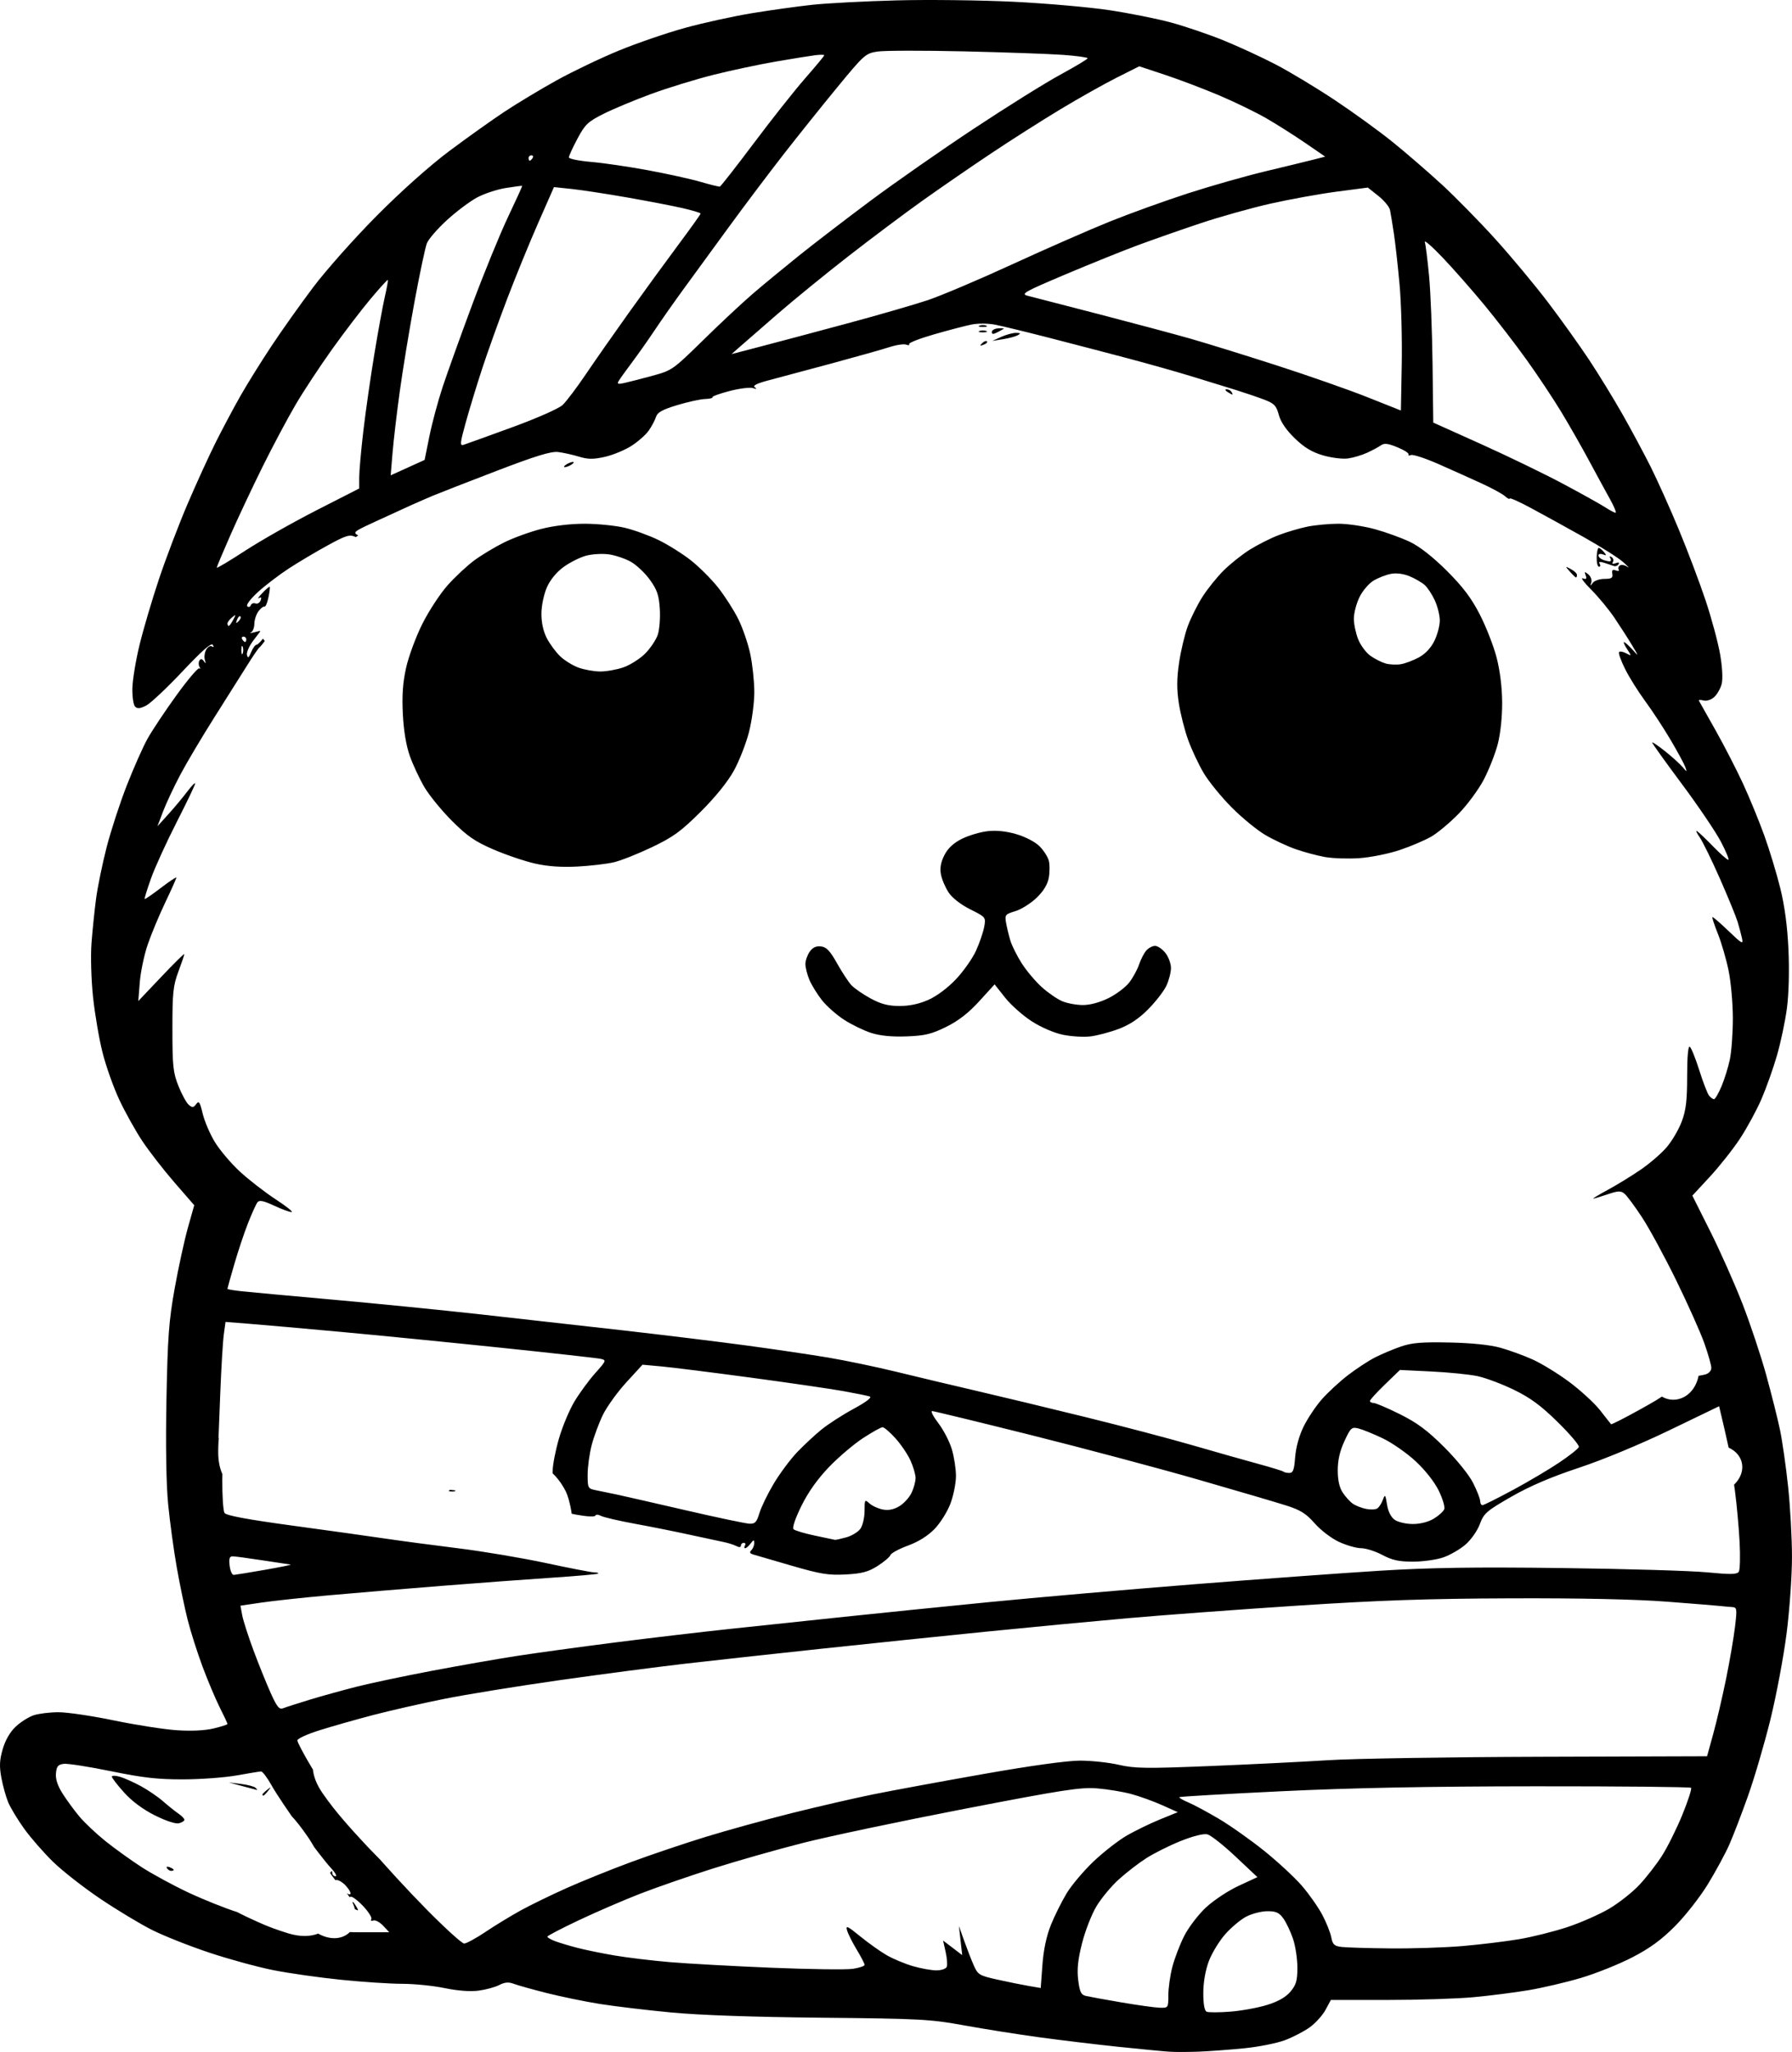 <?xml version="1.0" encoding="UTF-8" standalone="no"?>
<!-- Created with Inkscape (http://www.inkscape.org/) -->

<svg
   width="176.372mm"
   height="201.907mm"
   viewBox="0 0 176.372 201.907"
   version="1.1"
   id="svg1"
   xml:space="preserve"
   xmlns="http://www.w3.org/2000/svg"
   xmlns:svg="http://www.w3.org/2000/svg"><defs
     id="defs1"><clipPath
       clipPathUnits="userSpaceOnUse"
       id="clipPath3"><path
         id="path3"
         style="fill:#ff0000;fill-opacity:1;fill-rule:nonzero;stroke:none;stroke-width:0.265"
         d="M -89.403,17.953 V 231.3 H 127.508 V 17.953 Z M 57.309,146.549 c 0.779,0.017 1.735,0.443 2.742,1.429 1.453,1.422 2.55,3.153 3.545,4.912 0.577,1.139 1.155,2.278 1.724,3.421 2.235,4.488 -2.301,6.745 -4.534,2.256 -0.531,-1.067 -1.074,-2.128 -1.605,-3.196 -0.69,-1.236 -1.451,-2.424 -2.372,-3.504 -2.339,-2.741 -1.492,-5.364 0.5,-5.32 z" /></clipPath><clipPath
       clipPathUnits="userSpaceOnUse"
       id="clipPath13"><path
         id="path14"
         style="fill:#ff0000;fill-opacity:1;fill-rule:nonzero;stroke:none;stroke-width:0.265"
         d="M 84.92,6.468 V 221.747 H 301.984 V 6.468 Z M 147.303,105.999 c 1.813,0.032 2.92,2.212 1.02,4.898 -0.86,1.216 -1.919,2.265 -2.928,3.352 -3.411,3.675 -7.125,0.225 -3.71,-3.447 0.863,-0.928 1.774,-1.818 2.517,-2.849 1.008,-1.398 2.152,-1.971 3.102,-1.954 z m 142.07,64.877 c 1.17,0.019 2.442,1.133 2.849,3.448 0.109,0.617 0.305,1.218 0.556,1.791 2.007,4.594 -2.798,6.589 -4.678,1.941 -0.413,-1.023 -0.771,-2.073 -0.912,-3.173 -0.338,-2.642 0.859,-4.028 2.185,-4.007 z m -10.44,21.226 c 2.358,0.053 3.266,2.914 0.218,5.115 -0.439,0.317 -0.879,0.635 -1.318,0.952 -2.327,1.612 -4.731,3.096 -7.162,4.543 -4.308,2.565 -6.911,-1.774 -2.606,-4.343 2.335,-1.393 4.648,-2.811 6.882,-4.362 0.413,-0.298 0.826,-0.597 1.238,-0.895 1.016,-0.734 1.963,-1.029 2.749,-1.011 z" /></clipPath><clipPath
       clipPathUnits="userSpaceOnUse"
       id="clipPath40"><path
         id="path41"
         style="fill:#ff0000;fill-opacity:1;fill-rule:nonzero;stroke:none;stroke-width:0.265"
         d="M 43.057,-39.498 V 187.125 H 282.728 V -39.498 Z M 273.926,87.761 c 0.888,1.99e-4 1.793,0.629 2.287,1.936 0.24,0.181 0.455,0.438 0.653,0.731 0.052,-0.004 0.104,-0.009 0.156,-0.009 1.262,-1.43e-4 2.484,1.253 2.414,3.758 -0.062,2.208 -0.32,4.403 -0.577,6.595 -0.253,1.781 -0.124,0.912 -0.382,2.606 -0.197,1.294 -0.69,2.176 -1.288,2.718 -0.393,2.176 -1.155,4.269 -1.982,6.313 -0.604,1.417 -0.293,0.726 -0.929,2.076 -1.392,2.957 -3.829,3.062 -4.761,1.523 -0.503,2.475 -2.509,3.069 -3.797,1.846 -1.491,0.85 -2.947,1.762 -4.369,2.723 -1.932,1.353 -3.74,2.87 -5.601,4.318 -1.056,0.864 -2.249,1.52 -3.449,2.155 -0.851,0.456 -1.787,0.682 -2.729,0.855 -4.931,0.904 -5.831,-4.154 -0.887,-4.986 0.429,-0.072 0.865,-0.146 1.256,-0.349 0.939,-0.493 1.878,-0.991 2.7,-1.671 1.952,-1.519 3.848,-3.111 5.882,-4.521 1.911,-1.284 3.872,-2.496 5.896,-3.593 -0.004,-0.48 0.074,-1.012 0.285,-1.604 0.093,-2.239 0.229,-4.478 0.362,-6.714 0.041,-0.713 0.081,-1.426 0.122,-2.138 0.143,-2.503 1.478,-3.682 2.742,-3.61 0.021,0.001 0.04,0.017 0.061,0.019 0.204,-1.107 0.405,-2.215 0.601,-3.324 0.408,-2.314 1.722,-3.351 2.911,-3.29 0.016,7.93e-4 0.03,0.014 0.046,0.015 -0.007,-0.101 -0.012,-0.203 -0.021,-0.304 -0.23,-2.654 1.062,-4.073 2.398,-4.073 z m -1.758,16.091 c -0.012,0.066 -0.024,0.131 -0.037,0.197 -0.515,2.431 -1.118,4.86 -2.023,7.18 0.023,0.01 0.047,0.019 0.07,0.029 0.08,-0.18 0.112,-0.231 0.337,-0.76 0.682,-1.661 1.293,-3.36 1.669,-5.119 0.057,-0.266 0.126,-0.515 0.204,-0.75 -0.087,-0.243 -0.18,-0.482 -0.22,-0.778 z" /></clipPath><clipPath
       clipPathUnits="userSpaceOnUse"
       id="clipPath70"><path
         id="path71"
         style="fill:#ff0000;fill-opacity:1;fill-rule:nonzero;stroke:none;stroke-width:0.265"
         d="M 97.496,-109.053 V 118.098 H 291.957 V -109.053 Z M 274.904,19.673 c 1.064,-0.014 2.291,0.797 3.052,2.687 0.249,0.618 0.547,1.213 0.812,1.823 0.107,-2.113 1.289,-3.2 2.487,-3.161 1.187,0.04 2.387,1.184 2.566,3.527 0.14,1.838 0.193,3.681 0.244,5.524 -0.011,1.287 0.002,0.664 -0.037,1.869 -0.066,2.043 -0.948,3.225 -1.958,3.569 -1.069,1.012 -3.065,0.734 -4.388,-1.801 -0.66,-1.264 -1.3,-2.536 -1.914,-3.823 -0.891,-1.859 -1.744,-3.734 -2.514,-5.646 -1.111,-2.762 0.095,-4.547 1.65,-4.568 z M 227.408,35.166 c 2.854,0.015 3.658,3.328 -0.009,5.106 -0.104,0.05 -0.215,0.086 -0.319,0.136 0.088,0.175 0.173,0.357 0.252,0.552 0.293,0.724 0.673,1.407 1.022,2.105 0.498,0.995 0.621,1.855 0.55,2.582 0.792,0.093 1.701,0.526 2.612,1.422 0.856,0.843 1.702,1.693 2.505,2.586 0.742,0.777 1.453,1.573 2.073,2.452 0.272,0.28 0.491,0.609 0.725,0.921 0.429,0.574 0.681,1.116 0.845,1.632 0.408,0.301 0.817,0.711 1.211,1.261 0.724,1.01 1.467,2.007 2.157,3.042 0.676,1.094 1.398,2.16 2.147,3.204 0.571,1.006 1.296,1.896 2.011,2.799 0.728,0.988 1.677,1.73 2.628,2.487 0.722,0.583 1.495,1.1 2.254,1.633 0.305,0.214 0.496,0.444 0.726,0.669 1.203,-0.616 2.413,-1.22 3.623,-1.819 3.306,-1.685 6.712,-3.157 10.085,-4.697 2.151,-0.996 4.314,-1.966 6.48,-2.928 1.577,-0.776 3.159,-1.558 4.67,-2.459 0.959,-0.641 2.093,-1.036 2.987,-1.773 0.287,-0.274 0.732,-0.459 0.897,-0.843 0.681,-1.583 1.735,-2.217 2.705,-2.202 1.852,0.029 3.398,2.421 1.462,5.081 -0.558,0.767 -1.201,1.439 -1.983,1.984 -1.094,0.816 -2.306,1.431 -3.487,2.111 -1.685,0.992 -3.433,1.881 -5.194,2.729 -2.15,0.955 -4.297,1.918 -6.433,2.907 -3.326,1.518 -6.683,2.968 -9.942,4.63 -2.508,1.241 -5.016,2.489 -7.449,3.871 -4.168,2.367 -6.787,-1.43 -3.212,-3.955 -0.452,-0.321 -0.913,-0.629 -1.344,-0.978 -1.252,-0.998 -2.476,-2.022 -3.446,-3.309 -0.762,-0.966 -1.542,-1.917 -2.153,-2.989 -0.783,-1.094 -1.542,-2.206 -2.248,-3.351 -0.585,-0.885 -1.23,-1.727 -1.83,-2.602 -0.434,-0.634 -0.706,-1.242 -0.855,-1.809 -0.463,-0.305 -0.925,-0.703 -1.368,-1.296 -0.269,-0.361 -0.532,-0.727 -0.829,-1.066 -0.481,-0.719 -1.103,-1.312 -1.678,-1.953 -0.742,-0.827 -1.529,-1.608 -2.319,-2.389 -1.064,-1.052 -1.491,-2.108 -1.473,-2.979 -0.914,-0.171 -1.898,-0.859 -2.638,-2.341 -0.487,-0.976 -1.028,-1.934 -1.362,-2.978 -8e-4,-0.002 -0.001,-0.004 -0.002,-0.007 -4.509,1.671 -6.301,-2.894 -1.716,-4.743 1.473,-0.594 2.958,-1.172 4.39,-1.86 0.847,-0.407 1.615,-0.579 2.274,-0.576 z" /></clipPath><clipPath
       clipPathUnits="userSpaceOnUse"
       id="clipPath74"><path
         id="path74"
         style="fill:#ff0000;fill-opacity:1;fill-rule:nonzero;stroke:none;stroke-width:0.265"
         d="M -29.884,-77.634 V 138.928 H 157.383 V -77.634 Z m 105.147,29.171 c 1.817,-0.063 3.051,2.061 1.286,4.838 -1.693,2.663 -3.352,5.35 -4.901,8.099 -2.462,4.368 -6.904,1.945 -4.446,-2.425 1.602,-2.849 3.32,-5.632 5.073,-8.39 0.924,-1.455 2.037,-2.088 2.988,-2.121 z" /></clipPath><clipPath
       clipPathUnits="userSpaceOnUse"
       id="clipPath96"><path
         id="path97"
         style="fill:#ff0000;fill-opacity:1;fill-rule:nonzero;stroke:none;stroke-width:0.265"
         d="M 42.322,-124.123 V 99.614 H 302.684 V -124.123 Z m 40.333,11.403 c 1.194,0.028 2.451,1.157 2.735,3.49 0.08,0.655 0.17,1.309 0.251,1.964 0.465,-0.511 1.041,-0.769 1.613,-0.769 1.266,10e-6 2.509,1.254 2.459,3.76 -0.055,2.764 0.145,5.52 0.415,8.268 0.439,3.96 1.043,7.9 1.821,11.808 0.267,1.605 0.705,3.161 1.219,4.701 1.47,4.411 -2.564,6.102 -4.414,2.53 0.076,0.719 0.203,1.433 0.236,2.155 0.229,5.008 -4.765,5.005 -5.065,0 -0.226,-3.772 -1.059,-7.5 -1.755,-11.21 -0.885,-4.48 -1.337,-9.02 -1.674,-13.569 -0.096,-1.29 0.179,-2.259 0.632,-2.92 -0.266,-2.07 -0.526,-4.141 -0.776,-6.214 -0.32,-2.644 0.952,-4.026 2.305,-3.994 z M 238.177,73.473 c 0.735,0.009 1.599,0.258 2.532,0.834 1.557,0.962 2.938,2.179 4.369,3.314 1.888,1.433 3.695,2.966 5.546,4.445 1.456,1.008 2.826,2.135 4.257,3.176 1.018,0.731 2.048,1.444 3.073,2.165 0.106,0.068 0.212,0.137 0.318,0.205 1.021,0.659 1.625,1.404 1.902,2.118 2.665,1.245 1.896,4.675 -2.237,4.619 -1.032,-0.014 -2.065,-0.029 -3.096,-0.064 -1.753,-0.066 -3.508,-0.153 -5.247,-0.402 -1.6,-0.264 -3.181,-0.634 -4.709,-1.185 -1.408,-0.529 -2.822,-1.053 -4.176,-1.71 -1.148,-0.642 -2.264,-1.323 -3.217,-2.241 -0.917,-0.777 -1.798,-1.593 -2.7,-2.388 -2.704,-2.382 -1.769,-5.031 0.373,-5.107 0.313,-0.011 0.653,0.032 1.01,0.14 0.386,-0.578 1.079,-0.981 2.08,-0.968 0.564,0.007 1.215,0.139 1.942,0.431 0.589,0.237 1.171,0.489 1.75,0.749 -0.006,-0.004 -0.011,-0.009 -0.017,-0.013 -1.322,-1.048 -2.593,-2.181 -4.032,-3.069 -3.334,-2.056 -2.348,-5.08 0.278,-5.048 z" /></clipPath><clipPath
       clipPathUnits="userSpaceOnUse"
       id="clipPath100"><path
         id="path100"
         style="fill:#ff0000;fill-opacity:1;fill-rule:nonzero;stroke:none;stroke-width:0.265"
         d="M 72.015,-199.686 V 40.577 h 244.165 v -240.263 z m 145.092,146.98 c 1.288,0.013 2.575,0.026 3.863,0.039 5.013,0.052 4.96,5.12 -0.054,5.064 l -3.693,-0.041 c -5.454,0.125 -10.932,0.222 -16.351,0.891 -4.976,0.615 -5.691,-4.389 -0.716,-5.014 5.617,-0.706 11.297,-0.81 16.951,-0.94 z" /></clipPath><clipPath
       clipPathUnits="userSpaceOnUse"
       id="clipPath159"><path
         id="path160"
         style="fill:#ff0000;fill-opacity:1;fill-rule:nonzero;stroke:none;stroke-width:0.265"
         d="M 30.821,-185.611 V 16.296 H 207.194 V -185.611 Z m 46.19,47.713 c 2.838,0.031 3.593,3.378 -0.082,5.136 -0.869,0.416 -0.437,0.212 -1.296,0.61 -1.617,0.782 -3.284,1.462 -4.858,2.334 -1.786,0.992 -3.487,2.12 -5.137,3.325 -1.507,1.094 -2.971,2.245 -4.403,3.436 -3.855,3.206 -6.957,-0.784 -3.109,-3.998 1.471,-1.229 2.984,-2.405 4.533,-3.534 1.814,-1.328 3.691,-2.56 5.653,-3.655 1.65,-0.93 3.41,-1.635 5.109,-2.464 0.92,-0.428 0.479,-0.22 1.321,-0.623 0.848,-0.406 1.614,-0.575 2.269,-0.568 z m 99.498,69.086 c 0.388,0.007 0.811,0.058 1.27,0.16 1.438,0.32 2.711,0.979 3.912,1.771 0.185,-0.021 0.328,-0.075 0.532,-0.079 0.147,-0.003 0.298,-0.001 0.455,0.005 1.86,0.075 3.526,0.788 5.122,1.69 1.714,0.993 3.223,2.243 4.606,3.651 1.184,1.308 2.335,2.651 3.331,4.109 0.693,1.015 1.259,2.111 1.738,3.242 0.322,0.759 0.47,1.561 0.57,2.373 0.612,4.976 -5.135,5.52 -5.039,0.507 0.006,-0.318 -0.107,-0.631 -0.205,-0.929 -0.305,-0.749 -0.692,-1.463 -1.131,-2.142 -0.822,1.138 -2.784,1.277 -4.662,-0.737 -0.858,-0.92 -0.413,-0.454 -1.334,-1.396 -1.636,-1.665 -3.279,-3.326 -5.068,-4.829 -1.181,-0.913 -2.348,-1.871 -3.819,-2.269 -4.386,-1.186 -4.026,-5.195 -0.277,-5.126 z m -120.258,19.369 c 1.285,-0.001 2.654,1.248 2.786,3.751 0.014,0.272 -0.039,0.535 -0.055,0.803 0.81,-2.64e-4 1.619,-0.002 2.429,-5.29e-4 0.928,0.002 1.855,0.01 2.783,0.033 2.533,0.069 5.065,0.22 7.589,0.442 1.847,0.179 3.698,0.315 5.539,0.55 1.347,0.277 2.691,0.597 3.988,1.056 0.996,0.309 1.903,0.812 2.794,1.343 1.08,0.613 1.838,1.499 2.399,2.593 0.234,0.499 0.358,1.032 0.476,1.567 1.081,4.896 -4.059,5.974 -4.956,1.042 -0.025,-0.14 -0.051,-0.28 -0.086,-0.418 -0.005,-0.037 0.079,-0.078 0.05,-0.101 -0.151,-0.118 -0.324,-0.205 -0.471,-0.329 -0.622,-0.37 -1.224,-0.74 -1.929,-0.933 -0.941,-0.355 -1.937,-0.538 -2.907,-0.794 -1.776,-0.228 -3.561,-0.353 -5.342,-0.529 -2.418,-0.215 -4.844,-0.356 -7.271,-0.424 -1.813,-0.047 -3.626,-0.027 -5.439,-0.03 -0.339,-5.29e-4 -0.653,-0.026 -0.946,-0.07 -1.016,1.579 -2.603,1.744 -3.565,0.778 -0.989,-0.39 -1.82,-1.589 -1.819,-3.604 7.67e-4,-1.303 0.098,-2.602 0.732,-3.773 0.413,-0.763 0.895,-1.321 1.395,-1.705 0.433,-0.799 1.1,-1.244 1.826,-1.244 z m 143.346,5.984 c 3.459,0.12 3.881,4.038 -0.39,5.102 -0.841,0.21 -1.685,0.415 -2.509,0.686 -1.329,0.429 -2.647,0.893 -3.982,1.304 -4.791,1.476 -6.176,-3.371 -1.391,-4.869 1.278,-0.4 2.542,-0.842 3.816,-1.254 0.934,-0.307 1.888,-0.544 2.842,-0.781 0.456,-0.114 0.88,-0.173 1.27,-0.187 0.118,-0.004 0.233,-0.004 0.344,-5.29e-4 z M 87.307,-20.342 c 3.118,0.067 3.727,3.682 -0.25,5.125 -2.106,0.764 -4.223,1.501 -6.315,2.302 -3.227,1.269 -6.529,2.513 -9.376,4.534 -0.359,0.254 -0.708,0.454 -1.047,0.608 0.144,0.155 0.283,0.314 0.427,0.469 0.334,0.342 0.667,0.684 1.001,1.025 3.504,3.586 -0.124,7.127 -3.624,3.537 l -1.086,-1.114 c -1.583,-1.703 -3.175,-3.419 -4.491,-5.342 -1.859,-2.715 -0.694,-4.85 1.134,-4.833 0.958,0.009 2.098,0.608 3.08,2.024 0.141,0.203 0.31,0.383 0.457,0.581 0.275,-0.322 0.616,-0.643 1.039,-0.953 3.211,-2.351 6.956,-3.8 10.63,-5.248 2.135,-0.82 4.294,-1.571 6.444,-2.351 0.736,-0.267 1.4,-0.376 1.978,-0.364 z m -34.101,10.909 c 0.077,-0.003 0.157,-0.003 0.237,5.291e-4 0.429,0.017 0.912,0.155 1.417,0.363 0.156,-0.036 0.321,-0.058 0.497,-0.064 0.767,-0.023 1.708,0.261 2.741,0.97 1.307,0.897 2.261,2.186 3.146,3.479 0.691,1.065 1.222,2.217 1.975,3.242 0.362,0.54 0.757,1.049 1.211,1.514 3.049,3.118 0.655,6.212 -2.3,4.579 C 61.387,4.942 60.389,4.995 59.159,4.615 58.154,4.303 57.164,3.952 56.207,3.508 54.732,2.861 53.301,2.12 51.941,1.254 c -3.304,-2.103 -2.536,-5.25 -0.017,-5.254 0.705,-0.001 1.548,0.244 2.477,0.827 0.083,0.052 0.168,0.101 0.252,0.153 -0.474,-0.472 -0.976,-0.914 -1.534,-1.29 -3.147,-2.12 -2.314,-5.033 0.088,-5.122 z" /></clipPath></defs><g
     id="layer1"
     transform="translate(-30.821,185.611)"><path
       style="fill:#000000"
       d="m 145.945,16.272 c -0.582,-0.036 -2.844,-0.253 -5.027,-0.481 -2.183,-0.229 -5.695,-0.651 -7.805,-0.939 -2.11,-0.288 -5.444,-0.816 -7.408,-1.174 -3.317,-0.604 -4.317,-0.658 -14.023,-0.752 -6.701,-0.065 -12.021,-0.25 -14.826,-0.518 -2.406,-0.229 -5.561,-0.606 -7.011,-0.838 -1.45,-0.232 -3.79,-0.713 -5.201,-1.069 -1.41,-0.356 -2.876,-0.766 -3.256,-0.91 -0.51,-0.194 -0.886,-0.163 -1.429,0.118 -0.406,0.21 -1.322,0.459 -2.036,0.553 -0.816,0.108 -2.056,0.015 -3.338,-0.25 -1.122,-0.232 -3,-0.422 -4.175,-0.422 -1.174,0 -3.888,-0.179 -6.03,-0.397 -2.142,-0.218 -5.145,-0.645 -6.673,-0.949 -1.528,-0.304 -4.361,-1.079 -6.295,-1.723 -1.934,-0.644 -4.465,-1.647 -5.623,-2.229 -1.158,-0.582 -3.445,-1.959 -5.082,-3.06 -1.637,-1.101 -3.731,-2.737 -4.653,-3.635 -0.922,-0.898 -2.202,-2.363 -2.844,-3.254 -0.642,-0.891 -1.352,-2.063 -1.578,-2.603 -0.226,-0.54 -0.53,-1.632 -0.677,-2.425 -0.209,-1.13 -0.18,-1.743 0.135,-2.825 0.254,-0.873 0.722,-1.684 1.272,-2.202 0.479,-0.451 1.275,-0.956 1.77,-1.121 0.495,-0.165 1.601,-0.3 2.458,-0.3 0.857,0 3.31,0.364 5.451,0.808 2.141,0.444 4.915,0.878 6.166,0.962 1.431,0.097 2.779,0.033 3.638,-0.173 0.751,-0.18 1.365,-0.378 1.365,-0.441 0,-0.062 -0.342,-0.795 -0.761,-1.627 -0.418,-0.833 -1.183,-2.645 -1.698,-4.027 -0.516,-1.382 -1.177,-3.466 -1.47,-4.63 -0.293,-1.164 -0.774,-3.486 -1.069,-5.159 -0.295,-1.673 -0.674,-4.453 -0.842,-6.177 -0.192,-1.971 -0.254,-5.802 -0.167,-10.319 0.118,-6.13 0.237,-7.733 0.81,-10.921 0.369,-2.055 0.954,-4.737 1.298,-5.96 l 0.626,-2.224 -1.948,-2.242 c -1.071,-1.233 -2.498,-3.073 -3.172,-4.088 -0.673,-1.016 -1.688,-2.837 -2.255,-4.047 -0.567,-1.21 -1.308,-3.296 -1.647,-4.636 -0.339,-1.34 -0.761,-3.805 -0.938,-5.478 -0.18,-1.7 -0.246,-4.035 -0.151,-5.292 0.093,-1.237 0.295,-3.201 0.448,-4.366 0.153,-1.164 0.623,-3.453 1.044,-5.086 0.421,-1.633 1.315,-4.372 1.987,-6.085 0.672,-1.714 1.585,-3.771 2.029,-4.571 0.444,-0.8 1.728,-2.73 2.854,-4.287 1.126,-1.558 2.14,-2.748 2.254,-2.646 0.114,0.102 0.121,0.037 0.016,-0.145 -0.105,-0.182 -0.109,-0.463 -0.009,-0.624 0.127,-0.205 0.258,-0.185 0.437,0.066 0.192,0.269 0.217,0.238 0.1,-0.123 -0.086,-0.265 -0.032,-0.715 0.121,-1 0.152,-0.285 0.408,-0.436 0.569,-0.337 0.185,0.114 0.217,0.058 0.086,-0.153 -0.143,-0.231 -1.065,0.578 -2.981,2.614 -1.526,1.621 -3.132,3.132 -3.569,3.358 -0.594,0.307 -0.87,0.335 -1.095,0.109 -0.165,-0.166 -0.286,-0.98 -0.268,-1.808 0.018,-0.829 0.337,-2.757 0.709,-4.285 0.372,-1.528 1.235,-4.445 1.916,-6.482 0.682,-2.037 1.943,-5.348 2.802,-7.357 0.859,-2.009 2.111,-4.748 2.781,-6.085 0.671,-1.338 1.761,-3.385 2.422,-4.549 0.662,-1.164 2.032,-3.367 3.045,-4.895 1.013,-1.528 2.868,-4.141 4.121,-5.806 1.253,-1.665 4.065,-4.827 6.248,-7.026 2.398,-2.416 5.225,-4.938 7.144,-6.373 1.746,-1.306 4.187,-3.045 5.424,-3.864 1.237,-0.82 3.543,-2.208 5.125,-3.085 1.582,-0.877 4.347,-2.2 6.145,-2.94 1.798,-0.739 4.744,-1.748 6.546,-2.242 1.802,-0.494 4.752,-1.14 6.555,-1.436 1.803,-0.296 4.469,-0.667 5.924,-0.825 1.455,-0.158 5.206,-0.354 8.334,-0.436 3.129,-0.082 8.308,-0.02 11.509,0.138 3.201,0.158 7.428,0.529 9.393,0.824 1.965,0.296 4.703,0.843 6.085,1.218 1.382,0.374 3.704,1.164 5.159,1.755 1.455,0.591 3.77,1.659 5.144,2.373 1.374,0.714 3.993,2.293 5.821,3.508 1.828,1.215 4.403,3.083 5.723,4.152 1.32,1.068 3.492,2.946 4.827,4.174 1.335,1.228 3.705,3.646 5.267,5.373 1.562,1.728 3.897,4.533 5.189,6.235 1.292,1.701 3.112,4.249 4.045,5.661 0.933,1.412 2.395,3.798 3.249,5.303 0.854,1.505 2.098,3.822 2.765,5.149 0.667,1.327 1.921,4.12 2.787,6.207 0.866,2.086 2.053,5.226 2.637,6.978 0.584,1.752 1.226,4.134 1.427,5.294 0.219,1.267 0.28,2.434 0.154,2.922 -0.116,0.447 -0.447,1.026 -0.735,1.288 -0.307,0.278 -0.748,0.416 -1.063,0.334 -0.296,-0.077 -0.493,-0.063 -0.438,0.033 0.055,0.096 0.803,1.424 1.661,2.952 0.858,1.528 2.071,3.887 2.695,5.243 0.624,1.355 1.553,3.618 2.063,5.027 0.51,1.409 1.223,3.753 1.582,5.208 0.44,1.779 0.705,3.773 0.809,6.085 0.093,2.074 0.032,4.362 -0.156,5.763 -0.171,1.278 -0.611,3.361 -0.979,4.63 -0.367,1.269 -1.055,3.201 -1.528,4.293 -0.473,1.092 -1.422,2.838 -2.108,3.88 -0.686,1.042 -2.022,2.731 -2.969,3.753 l -1.72,1.858 1.765,3.522 c 0.971,1.937 2.392,5.129 3.157,7.094 0.766,1.965 1.819,5.12 2.341,7.011 0.522,1.892 1.135,4.333 1.363,5.424 0.228,1.091 0.586,3.592 0.795,5.556 0.21,1.965 0.383,5.085 0.384,6.935 0.002,1.85 -0.237,5.243 -0.531,7.541 -0.294,2.298 -1.011,6.112 -1.594,8.477 -0.583,2.365 -1.579,5.758 -2.214,7.541 -0.635,1.783 -1.466,3.942 -1.847,4.797 -0.381,0.856 -1.317,2.582 -2.081,3.836 -0.764,1.254 -2.222,3.117 -3.24,4.141 -1.361,1.367 -2.483,2.185 -4.233,3.087 -1.31,0.675 -3.572,1.58 -5.027,2.012 -1.455,0.432 -3.777,0.975 -5.159,1.207 -1.382,0.232 -3.823,0.543 -5.424,0.691 -1.601,0.148 -5.413,0.27 -8.473,0.27 l -5.562,2.21e-4 -0.523,0.972 c -0.288,0.535 -0.982,1.305 -1.543,1.711 -0.561,0.407 -1.671,0.982 -2.466,1.28 -0.795,0.297 -2.598,0.655 -4.007,0.794 -1.409,0.139 -3.395,0.287 -4.414,0.328 -1.019,0.041 -2.328,0.045 -2.91,0.009 z m 9.57,-4.598 c 1.111,-0.343 1.853,-0.764 2.316,-1.315 0.563,-0.669 0.681,-1.08 0.681,-2.367 0,-0.857 -0.193,-2.128 -0.428,-2.824 -0.235,-0.696 -0.66,-1.593 -0.944,-1.994 -0.415,-0.585 -0.722,-0.728 -1.567,-0.728 -0.578,0 -1.508,0.233 -2.066,0.518 -0.559,0.285 -1.502,1.071 -2.097,1.747 -0.595,0.676 -1.324,1.876 -1.62,2.667 -0.334,0.894 -0.538,2.077 -0.538,3.126 0,1.096 0.116,1.739 0.331,1.834 0.182,0.081 1.223,0.078 2.314,-0.007 1.091,-0.084 2.719,-0.38 3.618,-0.658 z m -9.703,-0.97 c 0,-0.697 0.177,-1.948 0.394,-2.78 0.217,-0.832 0.74,-2.198 1.163,-3.036 0.423,-0.838 1.382,-2.097 2.132,-2.799 0.75,-0.701 2.198,-1.662 3.22,-2.135 l 1.857,-0.86 -2.157,-2.029 c -1.186,-1.116 -2.43,-2.097 -2.765,-2.181 -0.371,-0.093 -1.396,0.163 -2.624,0.654 -1.108,0.444 -2.64,1.209 -3.404,1.7 -0.764,0.491 -1.984,1.434 -2.711,2.095 -0.728,0.661 -1.709,1.845 -2.182,2.631 -0.472,0.786 -1.109,2.42 -1.416,3.632 -0.411,1.624 -0.51,2.577 -0.379,3.627 0.146,1.169 0.281,1.449 0.754,1.561 0.317,0.075 1.886,0.361 3.487,0.634 1.601,0.274 3.297,0.51 3.77,0.525 0.854,0.027 0.86,0.019 0.86,-1.24 z M 134.247,3.808 c 0.365,-0.903 1.063,-2.305 1.551,-3.115 0.488,-0.81 1.694,-2.236 2.68,-3.169 0.986,-0.932 2.469,-2.082 3.297,-2.554 0.827,-0.472 2.283,-1.176 3.235,-1.564 l 1.73,-0.705 -1.558,-0.697 c -0.857,-0.383 -2.226,-0.876 -3.043,-1.095 -0.816,-0.219 -2.318,-0.466 -3.337,-0.549 -1.606,-0.131 -3.348,0.138 -13.097,2.022 -6.185,1.195 -13.328,2.702 -15.875,3.35 -2.547,0.647 -6.535,1.782 -8.864,2.521 -2.328,0.739 -5.543,1.853 -7.144,2.475 -1.601,0.622 -4.309,1.792 -6.019,2.599 -1.71,0.808 -3.109,1.538 -3.109,1.623 0,0.085 0.327,0.279 0.728,0.432 0.4,0.153 1.382,0.449 2.183,0.658 0.8,0.209 2.467,0.552 3.704,0.762 1.237,0.21 3.678,0.504 5.424,0.653 1.746,0.149 6.254,0.398 10.017,0.553 3.763,0.155 7.365,0.204 8.004,0.108 0.639,-0.096 1.162,-0.272 1.162,-0.391 0,-0.119 -0.347,-0.79 -0.771,-1.491 -0.424,-0.701 -0.852,-1.553 -0.951,-1.893 -0.155,-0.532 0.027,-0.45 1.288,0.577 0.808,0.658 1.98,1.492 2.605,1.853 0.625,0.361 1.783,0.846 2.574,1.077 0.79,0.231 1.836,0.419 2.323,0.419 0.494,0 0.946,-0.156 1.022,-0.353 0.074,-0.194 0.023,-0.854 -0.115,-1.467 l -0.25,-1.115 0.941,0.717 0.941,0.717 -0.162,-1.433 -0.162,-1.433 0.517,1.455 c 0.285,0.8 0.711,1.893 0.947,2.428 0.403,0.912 0.547,0.999 2.317,1.392 1.038,0.231 2.423,0.511 3.078,0.623 l 1.191,0.204 0.169,-2.277 c 0.11,-1.488 0.399,-2.846 0.832,-3.919 z m 40.538,2.065 c 1.746,-0.15 4.247,-0.453 5.556,-0.675 1.31,-0.222 3.453,-0.759 4.763,-1.194 1.31,-0.435 3.159,-1.251 4.111,-1.814 0.951,-0.563 2.285,-1.617 2.964,-2.343 0.679,-0.726 1.679,-2.014 2.221,-2.862 0.543,-0.848 1.444,-2.662 2.003,-4.031 0.559,-1.369 0.944,-2.562 0.856,-2.65 -0.088,-0.088 -6.967,-0.155 -15.286,-0.149 -10.558,0.008 -18.121,0.155 -25.047,0.488 -5.457,0.262 -9.97,0.523 -10.029,0.58 -0.059,0.057 0.326,0.285 0.854,0.506 0.529,0.221 1.886,0.948 3.017,1.616 1.131,0.668 3.146,2.091 4.477,3.161 1.332,1.071 2.999,2.614 3.704,3.431 0.706,0.816 1.61,2.102 2.011,2.857 0.4,0.755 0.799,1.753 0.887,2.218 0.133,0.706 0.296,0.862 0.992,0.95 0.458,0.058 2.619,0.123 4.802,0.144 2.183,0.022 5.397,-0.083 7.144,-0.232 z M 78.612,4.476 c 0.944,-0.63 2.491,-1.573 3.437,-2.095 0.946,-0.522 2.97,-1.508 4.498,-2.193 1.528,-0.684 4.385,-1.838 6.35,-2.565 1.965,-0.726 5.298,-1.851 7.408,-2.499 2.11,-0.648 5.92,-1.699 8.467,-2.335 2.547,-0.636 6.119,-1.46 7.939,-1.829 1.82,-0.37 6.697,-1.27 10.839,-2.001 4.707,-0.831 8.297,-1.329 9.574,-1.329 1.124,0 2.844,0.186 3.822,0.413 1.554,0.36 2.688,0.376 8.946,0.121 3.942,-0.16 9.191,-0.42 11.665,-0.577 2.474,-0.157 11.874,-0.308 20.888,-0.336 l 16.39,-0.051 0.614,-2.232 c 0.338,-1.228 0.905,-3.661 1.261,-5.407 0.356,-1.746 0.749,-4.038 0.873,-5.093 0.216,-1.831 0.201,-1.92 -0.321,-1.952 -0.301,-0.019 -0.786,-0.062 -1.077,-0.097 -0.291,-0.035 -2.672,-0.228 -5.292,-0.429 -3.096,-0.238 -8.467,-0.354 -15.346,-0.33 -8.194,0.028 -12.943,0.19 -21.034,0.72 -5.748,0.376 -13.249,0.931 -16.669,1.233 -3.42,0.302 -9.73,0.901 -14.023,1.332 -4.293,0.431 -11.615,1.19 -16.272,1.687 -4.657,0.497 -10.669,1.157 -13.361,1.468 -2.692,0.31 -8.229,1.037 -12.303,1.615 -4.075,0.578 -9.194,1.408 -11.377,1.846 -2.183,0.438 -5.338,1.155 -7.011,1.595 -1.673,0.44 -4.025,1.108 -5.226,1.486 -1.201,0.378 -2.183,0.826 -2.183,0.997 0,0.17 0.6,1.314 1.334,2.541 0.734,1.227 1.546,2.509 1.805,2.85 l 0.471,0.618 1.172,-0.789 c 0.645,-0.434 2.799,-1.572 4.788,-2.529 1.989,-0.957 3.775,-1.774 3.969,-1.814 0.194,-0.04 0.323,0.075 0.286,0.257 -0.036,0.182 0.053,0.331 0.198,0.331 0.146,0 0.265,0.166 0.265,0.369 0,0.203 -0.175,0.436 -0.388,0.518 -0.214,0.082 -0.459,0.035 -0.545,-0.104 -0.086,-0.139 -0.298,-0.244 -0.471,-0.232 -0.227,0.015 -0.223,0.058 0.016,0.154 0.182,0.073 0.331,0.24 0.331,0.369 0,0.13 -0.37,0.427 -0.823,0.661 -0.453,0.234 -0.743,0.297 -0.646,0.139 0.097,-0.158 0.12,-0.286 0.051,-0.286 -0.07,0 -0.334,-0.08 -0.588,-0.177 -0.324,-0.124 -0.402,-0.081 -0.262,0.146 0.138,0.224 0.009,0.306 -0.42,0.268 -0.341,-0.03 -0.917,-0.032 -1.281,-0.003 -0.621,0.048 -0.607,0.075 0.238,0.442 0.495,0.215 0.84,0.45 0.767,0.524 -0.073,0.073 -0.47,-0.042 -0.881,-0.255 -0.411,-0.213 -0.871,-0.312 -1.022,-0.219 -0.151,0.093 0.079,0.32 0.51,0.504 0.431,0.184 0.615,0.34 0.409,0.346 -0.206,0.007 -0.297,0.09 -0.202,0.185 0.095,0.095 -0.51,0.673 -1.345,1.285 -0.835,0.611 -1.733,1.354 -1.996,1.651 -0.469,0.528 -0.437,0.589 1.578,3.015 1.131,1.362 3.553,3.994 5.382,5.849 1.829,1.855 3.501,3.373 3.716,3.373 0.215,0 1.163,-0.516 2.107,-1.146 z M 68.524,3.869 c -0.333,-0.354 -0.766,-0.583 -0.963,-0.507 -0.196,0.075 -0.283,0.017 -0.193,-0.129 0.09,-0.146 -0.28,-0.735 -0.824,-1.308 -0.543,-0.573 -1.095,-0.977 -1.226,-0.896 -0.131,0.081 -0.468,-0.062 -0.75,-0.317 -0.282,-0.255 -0.512,-0.583 -0.512,-0.728 0,-0.145 0.239,0.011 0.531,0.348 0.292,0.337 0.61,0.533 0.707,0.436 0.097,-0.097 -0.107,-0.476 -0.452,-0.844 -0.345,-0.368 -0.782,-0.609 -0.971,-0.536 -0.189,0.072 -0.343,0.016 -0.343,-0.124 0,-0.141 -0.134,-0.227 -0.298,-0.19 -0.164,0.036 -0.333,-0.086 -0.377,-0.271 -0.049,-0.207 -0.024,-0.221 0.065,-0.036 0.101,0.212 0.212,0.194 0.373,-0.06 0.167,-0.264 0.23,-0.272 0.233,-0.03 0.002,0.182 0.146,0.331 0.321,0.331 0.174,0 -0.048,-0.387 -0.494,-0.86 -0.446,-0.473 -1.757,-2.17 -2.914,-3.77 -1.157,-1.601 -2.452,-3.535 -2.879,-4.299 -0.427,-0.764 -0.895,-1.387 -1.041,-1.384 -0.146,0.003 -1.217,0.177 -2.381,0.387 -1.164,0.21 -3.537,0.387 -5.272,0.392 -2.508,0.007 -3.966,-0.157 -7.104,-0.8 -2.171,-0.445 -4.264,-0.772 -4.649,-0.728 -0.573,0.066 -0.716,0.235 -0.783,0.922 -0.055,0.565 0.155,1.217 0.639,1.984 0.396,0.629 1.14,1.646 1.652,2.26 0.512,0.614 1.676,1.713 2.586,2.443 0.91,0.729 2.509,1.879 3.554,2.555 1.045,0.676 3.106,1.796 4.58,2.489 1.474,0.693 3.654,1.567 4.845,1.941 1.191,0.374 2.944,0.861 3.896,1.082 0.952,0.221 2.644,0.461 3.761,0.535 1.117,0.073 2.084,0.186 2.148,0.251 0.065,0.065 1.248,0.115 2.629,0.112 l 2.512,-0.005 z m -7.043,-0.051 c -0.194,-0.123 0.046,-0.208 0.591,-0.208 0.546,0 0.786,0.084 0.591,0.208 -0.18,0.114 -0.446,0.208 -0.591,0.208 -0.146,0 -0.412,-0.093 -0.591,-0.208 z m -1.648,-0.434 c -0.176,-0.212 -0.239,-0.516 -0.14,-0.676 0.099,-0.16 0.367,-0.254 0.596,-0.21 0.229,0.044 0.436,0.349 0.46,0.676 0.024,0.327 -0.1,0.595 -0.277,0.595 -0.176,0 -0.464,-0.173 -0.64,-0.385 z m -2.92,-0.599 c -0.655,-0.214 -1.811,-0.635 -2.568,-0.937 -0.758,-0.302 -1.308,-0.66 -1.224,-0.797 0.088,-0.142 0.242,-0.106 0.359,0.082 0.121,0.195 0.403,0.255 0.686,0.147 0.265,-0.102 0.398,-0.101 0.295,0.002 -0.102,0.103 0.139,0.356 0.537,0.562 0.42,0.218 1.057,0.313 1.517,0.225 0.587,-0.112 0.691,-0.082 0.397,0.117 -0.282,0.19 -0.071,0.219 0.728,0.098 1.024,-0.155 1.124,-0.119 1.124,0.393 0,0.31 -0.149,0.548 -0.331,0.53 -0.182,-0.018 -0.867,-0.208 -1.521,-0.422 z m 1.587,-0.074 c 0,-0.146 -0.186,-0.265 -0.412,-0.265 -0.227,0 -0.339,0.119 -0.249,0.265 0.09,0.146 0.276,0.265 0.412,0.265 0.137,0 0.249,-0.119 0.249,-0.265 z m 6.637,-0.132 c 0.008,-0.146 0.097,-0.472 0.198,-0.727 0.167,-0.422 0.213,-0.414 0.53,0.094 0.237,0.379 0.247,0.494 0.033,0.362 -0.173,-0.107 -0.418,-0.03 -0.545,0.171 -0.127,0.201 -0.224,0.246 -0.216,0.1 z m -9.548,-0.926 c -0.218,-0.141 -0.278,-0.256 -0.132,-0.256 0.146,0 0.443,0.115 0.661,0.256 0.218,0.141 0.278,0.256 0.132,0.256 -0.146,0 -0.443,-0.115 -0.661,-0.256 z m 2.515,0.003 c -0.093,-0.15 0.013,-0.194 0.249,-0.104 0.226,0.087 0.411,0.204 0.411,0.262 0,0.057 -0.112,0.104 -0.249,0.104 -0.137,0 -0.322,-0.118 -0.411,-0.262 z m 4.974,-0.616 c -0.074,-0.119 -0.062,-0.287 0.025,-0.375 0.087,-0.087 0.159,-0.005 0.159,0.182 0,0.241 0.097,0.261 0.331,0.071 0.23,-0.188 0.426,-0.166 0.645,0.071 0.25,0.272 0.178,0.334 -0.356,0.304 -0.368,-0.02 -0.73,-0.134 -0.804,-0.253 z m -5.108,-0.855 c -0.509,-0.501 -1.015,-0.911 -1.124,-0.912 -0.109,-7.389e-4 -0.198,-0.478 -0.198,-1.06 v -1.058 h 1.455 1.455 v 1.04 c 0,0.877 0.093,1.053 0.595,1.124 0.456,0.065 0.615,0.285 0.678,0.944 0.081,0.836 0.055,0.86 -0.926,0.846 -0.783,-0.011 -1.216,-0.218 -1.935,-0.925 z m 3.46,0.52 c 0.013,-0.308 0.075,-0.371 0.16,-0.16 0.076,0.191 0.067,0.419 -0.021,0.507 -0.088,0.088 -0.15,-0.068 -0.139,-0.347 z m 1.716,-0.826 c -0.144,-0.377 -0.113,-0.407 0.148,-0.148 0.181,0.179 0.262,0.393 0.181,0.474 -0.082,0.081 -0.229,-0.065 -0.329,-0.326 z m -2.001,-0.887 c 0,-0.154 0.119,-0.207 0.265,-0.117 0.146,0.09 0.265,0.216 0.265,0.28 0,0.064 -0.119,0.117 -0.265,0.117 -0.146,0 -0.265,-0.126 -0.265,-0.28 z m -13.889,-0.775 c -0.093,-0.15 0.013,-0.194 0.249,-0.104 0.226,0.087 0.411,0.204 0.411,0.262 0,0.057 -0.112,0.104 -0.249,0.104 -0.137,0 -0.322,-0.118 -0.411,-0.262 z m 14.682,-0.283 c 0,-0.154 0.119,-0.207 0.265,-0.117 0.146,0.09 0.265,0.216 0.265,0.28 0,0.064 -0.119,0.117 -0.265,0.117 -0.146,0 -0.265,-0.126 -0.265,-0.28 z m -0.841,-0.811 c 0.176,-0.236 0.25,-0.653 0.164,-0.926 -0.152,-0.481 -0.147,-0.482 0.157,-0.006 0.255,0.4 0.225,0.572 -0.164,0.926 -0.428,0.39 -0.444,0.391 -0.157,0.006 z m -2.214,-2.768 c 0.006,-0.327 0.107,-0.691 0.224,-0.808 0.117,-0.117 0.126,0.012 0.021,0.286 -0.113,0.295 -0.088,0.435 0.062,0.342 0.139,-0.086 0.253,0.053 0.253,0.309 0,0.256 -0.129,0.466 -0.286,0.466 -0.157,0 -0.28,-0.268 -0.274,-0.595 z m -12.815,-1.334 c -1.173,-0.587 -2.26,-1.395 -3.034,-2.255 -0.663,-0.737 -1.205,-1.438 -1.205,-1.558 0,-0.12 0.354,-0.116 0.786,0.008 0.432,0.124 1.361,0.539 2.065,0.921 0.703,0.383 1.689,1.056 2.19,1.495 0.502,0.44 1.18,0.983 1.507,1.207 0.327,0.224 0.595,0.499 0.595,0.611 0,0.112 -0.242,0.267 -0.538,0.344 -0.32,0.084 -1.28,-0.23 -2.367,-0.774 z m 10.578,-2.051 c 0,-0.055 0.208,-0.263 0.463,-0.463 0.42,-0.329 0.429,-0.32 0.1,0.1 -0.2,0.255 -0.408,0.463 -0.463,0.463 -0.055,0 -0.1,-0.045 -0.1,-0.1 z m -1.984,-0.837 -1.323,-0.357 1.191,0.145 c 0.655,0.08 1.304,0.252 1.442,0.382 0.138,0.131 0.198,0.226 0.132,0.212 -0.066,-0.014 -0.714,-0.186 -1.442,-0.382 z m 11.906,1.731 c -0.09,-0.146 -0.305,-0.263 -0.479,-0.261 -0.189,0.002 -0.157,0.106 0.082,0.261 0.218,0.141 0.434,0.258 0.479,0.261 0.045,0.002 0.008,-0.115 -0.082,-0.261 z m 2.134,-1.261 c -0.075,-0.075 -0.313,0.009 -0.529,0.188 -0.215,0.179 -0.534,0.237 -0.709,0.129 -0.201,-0.124 -0.248,-0.084 -0.128,0.11 0.104,0.168 0.114,0.305 0.024,0.305 -0.091,0 -0.425,-0.134 -0.743,-0.299 -0.577,-0.298 -0.577,-0.298 -0.05,0.218 0.523,0.512 0.535,0.512 1.4,0.002 0.48,-0.283 0.811,-0.577 0.736,-0.652 z m 4.012,-2.338 c -0.088,-0.088 -0.316,-0.097 -0.507,-0.021 -0.211,0.084 -0.148,0.147 0.16,0.16 0.279,0.011 0.435,-0.051 0.347,-0.139 z m -11.438,-6.622 c 1.164,-0.355 3.248,-0.932 4.63,-1.284 1.382,-0.351 4.726,-1.057 7.431,-1.569 2.705,-0.512 6.455,-1.168 8.334,-1.459 1.879,-0.291 6.215,-0.886 9.635,-1.322 3.42,-0.436 8.539,-1.039 11.377,-1.341 2.838,-0.301 7.898,-0.837 11.245,-1.19 3.347,-0.353 9.776,-1.005 14.287,-1.45 4.511,-0.444 13.5,-1.227 19.976,-1.739 6.476,-0.513 14.751,-1.116 18.389,-1.342 5.017,-0.311 9.363,-0.375 17.992,-0.267 6.257,0.078 12.678,0.268 14.269,0.423 2.289,0.222 2.938,0.21 3.114,-0.055 0.122,-0.184 0.158,-1.526 0.078,-2.981 -0.079,-1.455 -0.282,-3.677 -0.45,-4.937 -0.271,-2.026 -0.364,-2.28 -0.808,-2.194 -0.276,0.053 -1.416,0.223 -2.532,0.377 -1.116,0.154 -2.387,0.387 -2.824,0.519 -0.437,0.131 -1.181,0.21 -1.654,0.175 -0.473,-0.035 -1.158,-0.085 -1.521,-0.111 -0.364,-0.025 -0.661,-0.145 -0.661,-0.265 0,-0.12 0.387,-0.227 0.86,-0.237 0.473,-0.01 1.693,-0.198 2.712,-0.418 1.019,-0.219 2.388,-0.471 3.043,-0.558 0.655,-0.087 1.578,-0.231 2.051,-0.32 0.473,-0.088 0.86,-0.282 0.86,-0.429 0,-0.148 -0.245,-1.313 -0.545,-2.589 l -0.545,-2.32 -4.904,2.367 c -2.876,1.388 -6.555,2.913 -8.896,3.688 -2.738,0.906 -4.829,1.802 -6.656,2.851 -2.438,1.4 -2.7,1.629 -3.093,2.693 -0.24,0.649 -0.865,1.54 -1.415,2.015 -0.542,0.468 -1.531,1.037 -2.197,1.265 -0.667,0.227 -2.007,0.413 -2.978,0.413 -1.375,0 -2.041,-0.146 -3.01,-0.661 -0.684,-0.364 -1.625,-0.663 -2.09,-0.664 -0.465,-0.001 -1.448,-0.283 -2.184,-0.626 -0.739,-0.344 -1.805,-1.158 -2.381,-1.818 -0.831,-0.952 -1.393,-1.307 -2.763,-1.745 -0.946,-0.302 -4.875,-1.458 -8.731,-2.567 -3.856,-1.11 -11.254,-3.079 -16.439,-4.377 -5.185,-1.297 -9.56,-2.359 -9.722,-2.359 -0.162,0 0.119,0.541 0.624,1.202 0.505,0.661 1.099,1.814 1.321,2.562 0.222,0.748 0.404,1.929 0.404,2.625 0,0.696 -0.243,1.915 -0.541,2.71 -0.297,0.795 -1.002,1.92 -1.566,2.501 -0.659,0.679 -1.594,1.264 -2.617,1.637 -0.876,0.319 -1.654,0.741 -1.729,0.937 -0.075,0.196 -0.648,0.68 -1.274,1.076 -0.91,0.575 -1.534,0.741 -3.121,0.827 -1.695,0.092 -2.467,-0.033 -5.292,-0.853 -1.819,-0.528 -3.528,-1.026 -3.797,-1.106 -0.356,-0.106 -0.41,-0.225 -0.198,-0.437 0.16,-0.16 0.287,-0.476 0.283,-0.701 -0.007,-0.345 -0.064,-0.337 -0.36,0.053 -0.193,0.255 -0.435,0.463 -0.536,0.463 -0.102,0 -0.111,-0.119 -0.021,-0.265 0.09,-0.146 0.037,-0.265 -0.117,-0.265 -0.154,0 -0.28,0.123 -0.28,0.274 0,0.175 -0.168,0.188 -0.463,0.037 -0.255,-0.13 -0.82,-0.308 -1.257,-0.394 -0.437,-0.087 -1.925,-0.407 -3.307,-0.711 -1.382,-0.304 -3.809,-0.79 -5.393,-1.08 -1.584,-0.29 -3.092,-0.64 -3.352,-0.779 -0.271,-0.145 -0.51,-0.152 -0.56,-0.017 -0.049,0.132 -0.901,0.082 -1.933,-0.113 -1.127,-0.214 -2.003,-0.538 -2.249,-0.834 -0.329,-0.395 -0.833,-0.492 -2.754,-0.526 -1.293,-0.023 -2.424,-0.142 -2.514,-0.265 -0.09,-0.122 -0.609,-0.249 -1.155,-0.281 -0.546,-0.032 -1.35,-0.323 -1.787,-0.645 -0.508,-0.376 -0.687,-0.654 -0.495,-0.772 0.164,-0.102 0.209,-0.331 0.099,-0.509 -0.135,-0.219 -0.639,-0.278 -1.555,-0.184 -0.745,0.077 -1.117,0.079 -0.826,0.004 0.291,-0.075 0.648,-0.256 0.794,-0.404 0.178,-0.18 -0.069,-0.231 -0.755,-0.157 -0.923,0.101 -0.973,0.076 -0.529,-0.263 0.464,-0.354 0.46,-0.365 -0.083,-0.204 -0.315,0.094 -0.65,0.047 -0.743,-0.105 -0.094,-0.151 -0.431,-0.274 -0.75,-0.271 -0.471,0.003 -0.505,0.052 -0.183,0.261 0.339,0.219 0.33,0.257 -0.066,0.261 -0.255,0.002 -0.463,-0.103 -0.463,-0.234 0,-0.131 -0.506,-0.304 -1.124,-0.385 -0.618,-0.081 -1.601,-0.212 -2.183,-0.292 -0.772,-0.106 -0.915,-0.078 -0.529,0.101 0.456,0.213 0.465,0.249 0.066,0.265 -0.332,0.013 -0.463,0.239 -0.463,0.797 0,0.428 -0.119,0.852 -0.265,0.942 -0.146,0.09 -0.265,0.067 -0.265,-0.051 -1e-5,-0.118 -0.744,-0.236 -1.654,-0.264 -0.909,-0.027 -3.189,-0.176 -5.065,-0.331 -1.877,-0.155 -4.228,-0.281 -5.226,-0.281 -1.466,0 -1.814,-0.079 -1.814,-0.412 0,-0.255 0.122,-0.337 0.32,-0.215 0.176,0.109 0.622,0.223 0.992,0.253 0.37,0.031 0.524,-0.002 0.342,-0.072 -0.182,-0.07 -0.331,-0.293 -0.331,-0.494 0,-0.202 0.149,-0.33 0.331,-0.286 0.182,0.044 0.248,0.033 0.147,-0.025 -0.101,-0.058 -0.128,-0.251 -0.06,-0.429 0.072,-0.188 -0.122,-0.341 -0.466,-0.367 -0.324,-0.024 -0.735,0.076 -0.912,0.223 -0.241,0.2 -0.293,0.114 -0.205,-0.343 0.107,-0.56 0.096,-0.567 -0.135,-0.081 -0.138,0.291 -0.258,1.839 -0.266,3.44 -0.008,1.601 0.09,3.076 0.218,3.278 0.16,0.253 2.245,0.641 6.677,1.245 3.544,0.482 7.694,1.062 9.222,1.288 1.528,0.226 4.743,0.653 7.144,0.95 2.401,0.297 6.283,0.951 8.626,1.454 2.343,0.503 4.477,0.914 4.74,0.914 0.264,0 0.429,0.051 0.366,0.114 -0.062,0.062 -2.077,0.243 -4.476,0.401 -2.399,0.158 -7.339,0.524 -10.977,0.813 -3.638,0.289 -8.639,0.707 -11.113,0.93 -2.474,0.223 -5.43,0.542 -6.569,0.71 l -2.071,0.305 0.175,0.943 c 0.096,0.519 0.596,2.074 1.11,3.457 0.514,1.382 1.277,3.271 1.694,4.197 0.619,1.373 0.845,1.649 1.225,1.496 0.256,-0.103 1.419,-0.478 2.583,-0.832 z m 13.841,-20.651 c 0.191,-0.076 0.419,-0.067 0.507,0.021 0.088,0.088 -0.068,0.15 -0.347,0.139 -0.308,-0.013 -0.371,-0.075 -0.16,-0.16 z m -21.646,-3.325 c 0,-0.238 0.127,-0.51 0.282,-0.606 0.155,-0.096 0.324,-0.133 0.375,-0.081 0.051,0.051 -0.076,0.324 -0.282,0.606 -0.314,0.429 -0.375,0.442 -0.375,0.081 z m 3.44,11.185 c 1.528,-0.266 2.659,-0.497 2.514,-0.514 -0.146,-0.017 -1.396,-0.205 -2.778,-0.418 -1.382,-0.213 -2.698,-0.39 -2.923,-0.392 -0.313,-0.004 -0.384,0.214 -0.302,0.921 0.059,0.509 0.244,0.917 0.41,0.906 0.166,-0.011 1.552,-0.237 3.08,-0.503 z m 57.208,-3.193 c 0.541,-0.15 1.166,-0.533 1.389,-0.851 0.223,-0.318 0.405,-1.105 0.405,-1.751 0,-1.116 0.023,-1.152 0.48,-0.738 0.264,0.239 0.849,0.509 1.3,0.599 0.558,0.112 1.079,0.011 1.632,-0.316 0.447,-0.264 0.993,-0.86 1.214,-1.325 0.221,-0.465 0.399,-1.125 0.395,-1.467 -0.003,-0.342 -0.229,-1.114 -0.503,-1.716 -0.273,-0.602 -0.939,-1.584 -1.48,-2.183 -0.541,-0.599 -1.11,-1.088 -1.265,-1.088 -0.155,0 -1.018,0.48 -1.917,1.066 -0.9,0.586 -2.406,1.866 -3.348,2.844 -1.131,1.175 -2.056,2.477 -2.726,3.837 -0.608,1.235 -0.917,2.152 -0.772,2.292 0.134,0.128 1.076,0.41 2.095,0.625 1.019,0.216 1.912,0.404 1.984,0.418 0.073,0.014 0.575,-0.097 1.117,-0.247 z m -8.548,-2.398 c 0.179,-0.598 0.816,-1.905 1.414,-2.905 0.599,-1 1.633,-2.386 2.297,-3.08 0.665,-0.694 1.744,-1.698 2.398,-2.23 0.654,-0.532 2.078,-1.449 3.164,-2.037 1.21,-0.655 1.825,-1.122 1.587,-1.206 -0.213,-0.075 -1.4,-0.317 -2.637,-0.538 -1.237,-0.221 -5.345,-0.819 -9.128,-1.328 -3.784,-0.509 -7.718,-1.002 -8.744,-1.096 l -1.865,-0.17 -1.589,1.734 c -0.874,0.954 -1.909,2.388 -2.301,3.187 -0.391,0.799 -0.891,2.142 -1.11,2.984 -0.219,0.842 -0.399,2.152 -0.399,2.91 0,1.345 0.021,1.383 0.86,1.546 0.473,0.092 1.396,0.283 2.051,0.424 0.655,0.141 3.691,0.834 6.747,1.54 3.056,0.706 5.865,1.299 6.242,1.317 0.584,0.028 0.734,-0.129 1.011,-1.054 z m 66.376,0.555 c 0.478,-0.291 0.938,-0.709 1.022,-0.928 0.084,-0.219 -0.163,-1.043 -0.548,-1.831 -0.418,-0.854 -1.339,-2.024 -2.279,-2.894 -0.868,-0.804 -2.322,-1.815 -3.231,-2.248 -0.909,-0.433 -1.98,-0.868 -2.379,-0.968 -0.676,-0.168 -0.772,-0.082 -1.386,1.237 -0.451,0.969 -0.66,1.878 -0.661,2.873 -5.7e-4,0.973 0.161,1.701 0.489,2.197 0.269,0.408 0.715,0.899 0.99,1.091 0.276,0.192 0.858,0.423 1.295,0.514 0.437,0.091 0.937,0.073 1.111,-0.04 0.175,-0.113 0.424,-0.492 0.553,-0.843 0.217,-0.587 0.25,-0.55 0.411,0.456 0.111,0.692 0.391,1.245 0.762,1.505 0.323,0.226 1.126,0.411 1.785,0.41 0.731,-6.04e-4 1.536,-0.207 2.067,-0.531 z m 7.757,-2.805 c 1.513,-0.816 3.575,-2.037 4.581,-2.712 1.007,-0.675 1.876,-1.364 1.931,-1.531 0.056,-0.167 -0.876,-1.265 -2.071,-2.441 -1.653,-1.626 -2.684,-2.387 -4.312,-3.181 -1.177,-0.574 -2.795,-1.181 -3.595,-1.35 -0.8,-0.168 -2.845,-0.374 -4.543,-0.457 l -3.087,-0.15 -1.477,1.425 c -0.812,0.784 -1.477,1.515 -1.477,1.625 0,0.11 0.165,0.2 0.366,0.2 0.201,0 1.362,0.496 2.58,1.101 1.7,0.846 2.711,1.597 4.361,3.241 1.225,1.221 2.447,2.733 2.844,3.52 0.383,0.759 0.697,1.563 0.697,1.786 0,0.223 0.101,0.406 0.225,0.406 0.124,0 1.463,-0.668 2.977,-1.484 z m -100.376,0.266 c -0.088,-0.088 -0.316,-0.097 -0.507,-0.021 -0.211,0.084 -0.148,0.147 0.16,0.16 0.279,0.011 0.435,-0.051 0.347,-0.139 z m 5.892,-2.191 c 0,-0.566 0.277,-1.984 0.615,-3.152 0.338,-1.168 1.023,-2.804 1.521,-3.636 0.499,-0.832 1.42,-2.089 2.047,-2.792 1.103,-1.237 1.121,-1.284 0.529,-1.413 -0.336,-0.073 -4.719,-0.562 -9.74,-1.085 -5.02,-0.523 -12.164,-1.23 -15.875,-1.57 -3.711,-0.34 -7.771,-0.699 -9.023,-0.797 l -2.276,-0.179 -0.169,1.23 c -0.093,0.677 -0.248,3.246 -0.345,5.709 l -0.176,4.479 h 1.883 c 1.036,0 3.108,0.122 4.605,0.27 1.497,0.149 3.913,0.391 5.368,0.539 1.455,0.148 4.313,0.511 6.35,0.807 2.037,0.296 5.252,0.83 7.144,1.187 1.892,0.357 4.154,0.812 5.027,1.012 0.873,0.2 1.796,0.376 2.051,0.391 0.366,0.021 0.463,-0.188 0.463,-1.001 z m 73.073,-1.309 c 0.069,-0.95 0.387,-2.107 0.828,-3.009 0.394,-0.806 1.204,-2.018 1.8,-2.695 0.596,-0.677 1.755,-1.747 2.577,-2.378 0.822,-0.631 2.024,-1.417 2.672,-1.747 0.648,-0.33 1.788,-0.809 2.534,-1.066 1.077,-0.371 2.059,-0.452 4.775,-0.395 2.168,0.045 3.998,0.233 5.002,0.512 0.87,0.242 2.299,0.761 3.174,1.154 0.876,0.393 2.494,1.383 3.596,2.2 1.102,0.817 2.467,2.068 3.034,2.779 0.567,0.711 1.06,1.338 1.096,1.394 0.036,0.056 1.326,-0.599 2.865,-1.455 2.571,-1.429 2.786,-1.609 2.637,-2.202 -0.089,-0.355 -0.618,-1.427 -1.175,-2.381 -0.558,-0.955 -1.033,-1.818 -1.057,-1.919 -0.024,-0.101 -0.453,-0.63 -0.953,-1.176 -0.5,-0.546 -0.909,-1.096 -0.909,-1.221 0,-0.126 0.149,-0.143 0.331,-0.038 0.182,0.105 0.251,0.102 0.154,-0.006 -0.097,-0.108 -0.24,-0.157 -0.318,-0.109 -0.078,0.049 -0.618,-0.377 -1.2,-0.945 -0.883,-0.862 -1.013,-1.118 -0.785,-1.544 0.15,-0.281 0.215,-0.569 0.144,-0.64 -0.071,-0.071 -0.208,0.118 -0.304,0.42 -0.096,0.302 -0.285,0.549 -0.421,0.549 -0.136,0 -0.247,-0.097 -0.247,-0.217 0,-0.119 -0.804,-0.795 -1.786,-1.503 -0.982,-0.707 -2.423,-1.622 -3.202,-2.032 l -1.416,-0.746 h 1.566 c 0.861,0 2.154,0.175 2.871,0.389 0.718,0.214 1.96,0.787 2.76,1.275 0.8,0.488 1.422,1.036 1.383,1.219 -0.04,0.183 0.057,0.252 0.215,0.154 0.158,-0.098 0.518,0.03 0.799,0.285 0.421,0.381 0.453,0.538 0.182,0.886 -0.287,0.368 -0.274,0.379 0.104,0.084 0.376,-0.294 0.62,-0.133 1.815,1.191 0.759,0.841 1.517,1.84 1.682,2.22 0.166,0.38 0.391,0.707 0.5,0.728 0.109,0.021 0.196,0.099 0.193,0.175 -0.003,0.076 0.235,0.396 0.529,0.711 0.294,0.316 0.535,0.671 0.535,0.789 0,0.118 0,0.274 0,0.347 0,0.073 0.238,0.37 0.529,0.661 0.291,0.291 0.529,0.656 0.529,0.812 0,0.162 -0.226,0.211 -0.529,0.114 -0.304,-0.096 -0.529,-0.048 -0.529,0.114 0,0.155 -0.094,0.282 -0.208,0.282 -0.114,0 -0.208,-0.225 -0.208,-0.499 0,-0.276 0.14,-0.445 0.313,-0.379 0.172,0.066 0.405,-0.027 0.516,-0.207 0.141,-0.229 0.069,-0.277 -0.238,-0.159 -0.251,0.096 -0.44,0.04 -0.44,-0.131 0,-0.165 -0.089,-0.21 -0.198,-0.1 -0.109,0.11 -0.211,0.398 -0.225,0.639 -0.015,0.242 -0.058,0.737 -0.097,1.101 -0.054,0.51 -0.117,0.419 -0.278,-0.397 -0.17,-0.863 -0.116,-1.159 0.295,-1.605 0.277,-0.3 0.504,-0.614 0.504,-0.697 0,-0.083 -0.238,-0.213 -0.529,-0.289 -0.291,-0.076 -0.529,-0.335 -0.529,-0.576 0,-0.263 -0.122,-0.362 -0.305,-0.248 -0.189,0.117 -0.234,0.073 -0.117,-0.117 0.104,-0.168 0.063,-0.305 -0.091,-0.305 -0.154,0 -0.282,0.149 -0.284,0.331 -0.003,0.246 -0.062,0.239 -0.23,-0.025 -0.166,-0.262 -0.273,-0.168 -0.404,0.355 -0.12,0.478 -0.305,0.662 -0.564,0.563 -0.212,-0.081 -0.386,-0.037 -0.386,0.099 0,0.136 0.224,0.367 0.499,0.514 0.395,0.212 0.491,0.178 0.463,-0.161 -0.02,-0.235 0.113,-0.48 0.295,-0.544 0.182,-0.064 0.409,0.088 0.505,0.337 0.096,0.25 0.038,0.672 -0.129,0.939 -0.223,0.357 -0.226,0.68 -0.013,1.222 0.271,0.686 0.305,0.7 0.507,0.207 0.192,-0.468 0.219,-0.447 0.235,0.183 0.01,0.392 0.133,0.783 0.274,0.87 0.14,0.087 0.497,-0.085 0.794,-0.381 0.296,-0.296 0.747,-0.54 1.002,-0.542 0.255,-0.002 0.731,-0.075 1.058,-0.163 0.341,-0.091 0.595,-0.365 0.595,-0.642 0,-0.265 -0.308,-1.353 -0.684,-2.417 -0.376,-1.064 -1.616,-3.839 -2.755,-6.167 -1.139,-2.328 -2.656,-5.126 -3.371,-6.218 -0.715,-1.091 -1.496,-2.145 -1.736,-2.342 -0.368,-0.302 -0.63,-0.292 -1.68,0.066 -0.684,0.233 -1.312,0.421 -1.395,0.418 -0.083,-0.003 0.563,-0.393 1.436,-0.866 0.873,-0.473 2.319,-1.359 3.212,-1.968 0.894,-0.61 2.053,-1.609 2.578,-2.222 0.524,-0.612 1.192,-1.752 1.484,-2.533 0.419,-1.12 0.531,-2.064 0.531,-4.468 0,-1.9 0.097,-2.989 0.256,-2.89 0.141,0.087 0.564,1.131 0.939,2.319 0.375,1.188 0.81,2.315 0.967,2.503 0.156,0.188 0.374,0.342 0.484,0.342 0.11,0 0.439,-0.566 0.732,-1.257 0.293,-0.691 0.665,-1.888 0.826,-2.659 0.162,-0.771 0.294,-2.592 0.294,-4.046 0,-1.454 -0.188,-3.562 -0.417,-4.683 -0.23,-1.122 -0.702,-2.748 -1.049,-3.614 -0.347,-0.866 -0.594,-1.612 -0.549,-1.658 0.046,-0.046 0.756,0.563 1.577,1.353 1.334,1.282 1.478,1.36 1.339,0.732 -0.085,-0.387 -0.281,-1.121 -0.435,-1.63 -0.154,-0.509 -0.935,-2.414 -1.736,-4.233 -0.801,-1.819 -1.7,-3.656 -1.997,-4.083 -0.298,-0.426 -0.411,-0.695 -0.252,-0.596 0.159,0.098 0.867,0.773 1.573,1.499 0.706,0.726 1.38,1.322 1.497,1.324 0.117,0.002 -0.21,-0.8 -0.726,-1.783 -0.517,-0.983 -2.249,-3.544 -3.851,-5.692 -1.601,-2.148 -2.912,-3.977 -2.912,-4.065 0,-0.088 0.566,0.291 1.257,0.843 0.691,0.552 1.467,1.251 1.723,1.553 0.451,0.531 0.46,0.532 0.282,0.021 -0.102,-0.291 -0.745,-1.482 -1.431,-2.646 -0.685,-1.164 -1.812,-2.886 -2.505,-3.826 -0.692,-0.94 -1.587,-2.368 -1.988,-3.174 -0.401,-0.806 -0.673,-1.555 -0.605,-1.665 0.068,-0.11 0.38,-0.063 0.693,0.104 0.563,0.301 0.564,0.297 0.11,-0.396 -0.253,-0.385 -0.391,-0.701 -0.308,-0.701 0.083,0 0.45,0.327 0.815,0.728 0.66,0.724 0.66,0.721 -0.053,-0.463 -0.394,-0.655 -1.164,-1.853 -1.711,-2.662 -0.547,-0.809 -1.571,-2.049 -2.275,-2.754 -0.704,-0.705 -1.078,-1.21 -0.831,-1.122 0.341,0.122 0.409,0.053 0.281,-0.289 -0.145,-0.386 -0.108,-0.4 0.262,-0.1 0.237,0.193 0.367,0.55 0.289,0.794 -0.121,0.379 -0.1,0.386 0.139,0.047 0.154,-0.218 0.672,-0.397 1.149,-0.397 0.705,0 0.853,-0.094 0.783,-0.499 -0.063,-0.368 0.027,-0.455 0.344,-0.334 0.237,0.091 0.363,0.056 0.28,-0.078 -0.083,-0.134 -0.024,-0.321 0.13,-0.417 0.154,-0.095 0.484,-0.031 0.732,0.143 0.248,0.174 0.07,-0.029 -0.397,-0.45 -0.467,-0.422 -2.253,-1.553 -3.969,-2.514 -1.716,-0.961 -4.043,-2.242 -5.17,-2.846 -1.128,-0.605 -2.051,-1.016 -2.051,-0.914 0,0.102 -0.208,-8.5e-4 -0.463,-0.229 -0.255,-0.228 -1.296,-0.796 -2.315,-1.262 -1.019,-0.467 -2.912,-1.317 -4.208,-1.889 -1.296,-0.572 -2.522,-0.976 -2.726,-0.898 -0.203,0.078 -0.314,0.051 -0.246,-0.059 0.068,-0.111 -0.418,-0.426 -1.082,-0.7 -0.934,-0.386 -1.302,-0.431 -1.632,-0.197 -0.234,0.166 -0.843,0.494 -1.352,0.728 -0.509,0.234 -1.356,0.487 -1.88,0.563 -0.528,0.076 -1.627,-0.058 -2.46,-0.3 -1.102,-0.32 -1.85,-0.771 -2.791,-1.683 -0.843,-0.816 -1.384,-1.611 -1.57,-2.304 -0.243,-0.906 -0.447,-1.121 -1.414,-1.491 -0.622,-0.238 -1.904,-0.675 -2.85,-0.97 -0.946,-0.296 -2.91,-0.901 -4.366,-1.344 -1.455,-0.444 -4.253,-1.234 -6.218,-1.755 -1.965,-0.521 -5.417,-1.422 -7.673,-2.003 -2.256,-0.58 -4.665,-1.166 -5.355,-1.303 -0.733,-0.145 -1.722,-0.153 -2.381,-0.019 -0.62,0.126 -2.282,0.561 -3.693,0.968 -1.411,0.407 -2.506,0.835 -2.434,0.952 0.072,0.117 -0.055,0.141 -0.282,0.054 -0.228,-0.087 -0.978,0.024 -1.667,0.247 -0.69,0.223 -3.218,0.937 -5.619,1.586 -2.401,0.649 -5.175,1.392 -6.164,1.651 -1.26,0.33 -1.696,0.545 -1.455,0.718 0.237,0.171 0.181,0.193 -0.183,0.074 -0.29,-0.095 -1.325,0.034 -2.301,0.287 -0.976,0.253 -1.733,0.528 -1.683,0.611 0.051,0.083 -0.283,0.163 -0.741,0.177 -0.458,0.014 -1.69,0.285 -2.736,0.602 -1.462,0.443 -1.945,0.712 -2.085,1.165 -0.101,0.324 -0.423,0.93 -0.718,1.348 -0.294,0.417 -1.068,1.097 -1.719,1.51 -0.651,0.413 -1.823,0.894 -2.605,1.069 -1.132,0.253 -1.649,0.248 -2.546,-0.025 -0.619,-0.189 -1.542,-0.393 -2.051,-0.453 -0.693,-0.082 -2.225,0.389 -6.085,1.87 -2.838,1.089 -5.636,2.179 -6.218,2.423 -0.582,0.244 -1.594,0.685 -2.249,0.98 -0.655,0.295 -2.203,1.005 -3.44,1.577 -2.217,1.026 -2.239,1.046 -1.587,1.411 0.364,0.204 0.578,0.374 0.475,0.38 -0.102,0.005 -0.481,-0.125 -0.841,-0.289 -0.571,-0.26 -0.921,-0.154 -2.724,0.833 -1.138,0.622 -2.848,1.637 -3.8,2.256 -0.952,0.619 -2.321,1.661 -3.043,2.316 -0.744,0.676 -1.211,1.289 -1.077,1.416 0.13,0.125 0.285,0.084 0.348,-0.091 0.062,-0.174 0.269,-0.256 0.459,-0.183 0.19,0.073 0.419,-0.059 0.509,-0.293 0.112,-0.292 0.061,-0.364 -0.164,-0.23 -0.18,0.108 -0.032,-0.116 0.33,-0.497 0.362,-0.381 0.691,-0.66 0.732,-0.619 0.041,0.041 -0.017,0.515 -0.129,1.054 -0.112,0.539 -0.287,0.944 -0.39,0.9 -0.102,-0.044 -0.366,0.158 -0.586,0.449 -0.22,0.291 -0.404,0.847 -0.408,1.235 -0.005,0.388 -0.157,0.774 -0.339,0.857 -0.182,0.084 -0.036,0.077 0.324,-0.015 l 0.655,-0.167 -0.739,0.969 c -0.406,0.533 -0.69,1.174 -0.63,1.426 0.085,0.356 0.175,0.296 0.409,-0.271 0.165,-0.4 0.403,-0.728 0.529,-0.728 0.126,0 0.546,-0.445 0.933,-0.989 0.387,-0.544 0.704,-0.89 0.704,-0.768 0,0.121 -0.262,0.596 -0.583,1.055 -0.32,0.459 -0.667,0.895 -0.77,0.968 -0.103,0.073 -0.645,0.866 -1.203,1.76 -0.559,0.895 -2.01,3.195 -3.225,5.112 -1.215,1.917 -2.725,4.459 -3.355,5.648 -0.63,1.189 -1.394,2.817 -1.698,3.618 l -0.552,1.455 1.077,-1.191 c 0.593,-0.655 1.428,-1.655 1.857,-2.223 0.429,-0.568 0.779,-0.925 0.779,-0.795 0,0.13 -0.821,1.845 -1.824,3.81 -1.003,1.965 -2.138,4.453 -2.521,5.528 -0.383,1.075 -0.664,1.987 -0.624,2.025 0.041,0.039 0.758,-0.454 1.595,-1.095 0.837,-0.641 1.521,-1.094 1.521,-1.007 0,0.087 -0.491,1.188 -1.092,2.447 -0.601,1.259 -1.376,3.118 -1.723,4.131 -0.347,1.013 -0.698,2.68 -0.78,3.704 l -0.149,1.862 2.259,-2.381 c 1.242,-1.31 2.264,-2.318 2.269,-2.24 0.006,0.078 -0.255,0.852 -0.581,1.72 -0.519,1.386 -0.591,2.079 -0.589,5.679 0.002,3.641 0.069,4.269 0.601,5.598 0.33,0.823 0.786,1.652 1.015,1.842 0.346,0.287 0.468,0.273 0.727,-0.082 0.262,-0.359 0.363,-0.213 0.632,0.922 0.176,0.742 0.708,1.993 1.181,2.779 0.473,0.787 1.575,2.094 2.448,2.906 0.873,0.812 2.466,2.049 3.54,2.751 1.074,0.701 1.788,1.274 1.587,1.272 -0.201,-0.001 -0.983,-0.29 -1.738,-0.642 -1.023,-0.476 -1.435,-0.56 -1.618,-0.328 -0.135,0.171 -0.551,1.085 -0.924,2.031 -0.374,0.946 -0.985,2.775 -1.359,4.064 -0.374,1.289 -0.679,2.382 -0.679,2.428 0,0.046 0.625,0.151 1.389,0.234 0.764,0.083 4.782,0.452 8.93,0.822 4.147,0.369 10.696,1.022 14.552,1.449 3.856,0.428 10.185,1.138 14.064,1.579 3.879,0.441 9.296,1.103 12.039,1.472 2.743,0.369 6.415,0.911 8.161,1.205 1.746,0.294 4.782,0.928 6.747,1.409 1.965,0.481 5.477,1.317 7.805,1.857 2.328,0.54 7.15,1.7 10.716,2.577 3.565,0.877 8.328,2.13 10.583,2.784 2.256,0.654 5.167,1.479 6.469,1.833 1.303,0.355 2.424,0.7 2.491,0.768 0.068,0.068 0.327,0.123 0.576,0.123 0.363,0 0.475,-0.306 0.565,-1.544 z m 36.464,-9.04 c 0,-0.146 0.119,-0.265 0.265,-0.265 0.146,0 0.265,0.119 0.265,0.265 0,0.146 -0.119,0.265 -0.265,0.265 -0.146,0 -0.265,-0.119 -0.265,-0.265 z m -78.165,-32.701 c -0.717,-0.228 -1.914,-0.806 -2.662,-1.284 -0.747,-0.478 -1.74,-1.351 -2.206,-1.94 -0.466,-0.589 -1.025,-1.494 -1.241,-2.011 -0.216,-0.517 -0.393,-1.216 -0.393,-1.552 0,-0.336 0.19,-0.882 0.422,-1.214 0.293,-0.419 0.634,-0.578 1.115,-0.522 0.537,0.063 0.892,0.438 1.581,1.669 0.489,0.873 1.124,1.84 1.412,2.148 0.288,0.308 1.134,0.893 1.881,1.299 1.015,0.553 1.729,0.741 2.831,0.747 0.973,0.005 1.94,-0.198 2.85,-0.599 0.826,-0.364 1.916,-1.177 2.726,-2.034 0.742,-0.785 1.633,-2.053 1.979,-2.817 0.346,-0.764 0.706,-1.817 0.801,-2.339 0.17,-0.941 0.159,-0.955 -1.371,-1.72 -0.933,-0.466 -1.775,-1.122 -2.132,-1.66 -0.324,-0.489 -0.664,-1.291 -0.756,-1.781 -0.117,-0.621 -0.014,-1.194 0.338,-1.889 0.344,-0.678 0.89,-1.19 1.705,-1.6 0.66,-0.331 1.795,-0.673 2.522,-0.759 0.879,-0.104 1.837,-0.007 2.86,0.291 0.888,0.258 1.852,0.761 2.28,1.188 0.408,0.408 0.82,1.055 0.916,1.438 0.096,0.383 0.092,1.142 -0.01,1.685 -0.123,0.655 -0.534,1.32 -1.22,1.972 -0.569,0.541 -1.504,1.125 -2.079,1.297 -0.977,0.293 -1.035,0.366 -0.902,1.135 0.079,0.452 0.268,1.239 0.421,1.748 0.153,0.509 0.659,1.521 1.123,2.249 0.464,0.728 1.353,1.781 1.975,2.341 0.622,0.56 1.53,1.185 2.019,1.389 0.489,0.204 1.405,0.371 2.035,0.371 0.705,0 1.679,-0.265 2.529,-0.689 0.76,-0.379 1.676,-1.074 2.035,-1.545 0.359,-0.471 0.789,-1.262 0.956,-1.759 0.167,-0.496 0.483,-1.111 0.704,-1.366 0.22,-0.255 0.611,-0.463 0.869,-0.463 0.258,0 0.716,0.314 1.017,0.697 0.302,0.383 0.548,1.05 0.548,1.481 0,0.431 -0.204,1.219 -0.454,1.75 -0.249,0.531 -1.057,1.573 -1.794,2.314 -0.927,0.933 -1.826,1.53 -2.917,1.938 -0.867,0.324 -2.118,0.654 -2.781,0.732 -0.662,0.078 -1.876,0.003 -2.697,-0.167 -0.871,-0.181 -2.153,-0.736 -3.076,-1.333 -0.871,-0.563 -2.046,-1.608 -2.611,-2.324 l -1.028,-1.3 -1.518,1.665 c -1.054,1.156 -2.048,1.927 -3.253,2.52 -1.446,0.712 -2.095,0.868 -3.893,0.935 -1.434,0.054 -2.595,-0.059 -3.461,-0.335 z M 83.507,-100.633 c -1.017,-0.228 -2.862,-0.851 -4.101,-1.385 -1.843,-0.795 -2.589,-1.308 -4.105,-2.824 -1.019,-1.019 -2.24,-2.515 -2.715,-3.325 -0.475,-0.81 -1.115,-2.179 -1.424,-3.043 -0.359,-1.005 -0.608,-2.486 -0.692,-4.117 -0.095,-1.844 -0.006,-3.108 0.321,-4.581 0.249,-1.118 0.971,-3.068 1.606,-4.332 0.634,-1.264 1.757,-2.974 2.495,-3.8 0.738,-0.826 1.918,-1.924 2.623,-2.442 0.705,-0.517 2.02,-1.307 2.922,-1.755 0.902,-0.448 2.546,-1.045 3.652,-1.328 1.238,-0.317 2.887,-0.513 4.285,-0.511 1.25,0.002 3.016,0.179 3.925,0.393 0.909,0.214 2.411,0.76 3.339,1.212 0.928,0.452 2.356,1.348 3.174,1.99 0.818,0.642 2.028,1.851 2.689,2.687 0.661,0.836 1.556,2.234 1.988,3.107 0.433,0.873 0.962,2.421 1.177,3.44 0.215,1.019 0.393,2.696 0.395,3.728 0.003,1.032 -0.233,2.806 -0.524,3.942 -0.291,1.136 -0.963,2.852 -1.495,3.813 -0.6,1.084 -1.839,2.615 -3.269,4.037 -1.936,1.926 -2.698,2.479 -4.789,3.477 -1.368,0.653 -3.05,1.32 -3.738,1.483 -0.688,0.163 -2.296,0.352 -3.572,0.422 -1.564,0.085 -2.922,-0.009 -4.169,-0.288 z m 8.651,-19.305 c 0.665,-0.227 1.634,-0.838 2.155,-1.358 0.52,-0.52 1.082,-1.359 1.249,-1.863 0.166,-0.504 0.256,-1.654 0.198,-2.554 -0.085,-1.331 -0.266,-1.863 -0.972,-2.845 -0.477,-0.664 -1.324,-1.464 -1.881,-1.778 -0.558,-0.313 -1.534,-0.641 -2.169,-0.728 -0.635,-0.087 -1.642,-0.027 -2.236,0.133 -0.595,0.16 -1.586,0.657 -2.203,1.104 -0.701,0.508 -1.32,1.261 -1.65,2.007 -0.297,0.672 -0.534,1.796 -0.54,2.571 -0.008,0.887 0.18,1.75 0.527,2.426 0.297,0.577 0.894,1.386 1.327,1.797 0.433,0.412 1.248,0.912 1.81,1.113 0.562,0.2 1.507,0.37 2.099,0.376 0.593,0.006 1.621,-0.174 2.286,-0.4 z m 69.066,18.654 c -0.764,-0.136 -2.066,-0.484 -2.892,-0.775 -0.826,-0.29 -2.166,-0.916 -2.976,-1.391 -0.81,-0.475 -2.307,-1.702 -3.325,-2.728 -1.019,-1.026 -2.254,-2.545 -2.746,-3.376 -0.491,-0.831 -1.176,-2.287 -1.52,-3.237 -0.345,-0.95 -0.758,-2.571 -0.918,-3.603 -0.216,-1.395 -0.211,-2.422 0.021,-4.006 0.171,-1.172 0.558,-2.794 0.859,-3.605 0.301,-0.811 0.948,-2.104 1.437,-2.873 0.489,-0.77 1.42,-1.929 2.067,-2.576 0.647,-0.647 1.807,-1.574 2.576,-2.059 0.77,-0.485 2.054,-1.134 2.854,-1.441 0.8,-0.307 2.086,-0.686 2.857,-0.841 0.771,-0.155 2.143,-0.282 3.048,-0.282 0.905,0 2.526,0.244 3.602,0.542 1.076,0.298 2.621,0.86 3.434,1.249 0.943,0.451 2.251,1.477 3.61,2.832 1.584,1.579 2.418,2.682 3.249,4.297 0.615,1.195 1.36,3.1 1.655,4.233 0.339,1.298 0.542,2.941 0.55,4.441 0.008,1.429 -0.167,3.069 -0.436,4.101 -0.247,0.946 -0.866,2.516 -1.376,3.489 -0.51,0.973 -1.621,2.48 -2.469,3.349 -0.848,0.869 -2.057,1.881 -2.688,2.249 -0.631,0.368 -2.039,0.966 -3.131,1.331 -1.091,0.364 -2.877,0.722 -3.969,0.795 -1.091,0.073 -2.61,0.022 -3.374,-0.114 z m 9.261,-19.649 c 0.63,-0.345 1.185,-0.942 1.521,-1.636 0.291,-0.601 0.527,-1.502 0.523,-2.002 -0.003,-0.5 -0.225,-1.385 -0.492,-1.967 -0.267,-0.582 -0.716,-1.262 -0.996,-1.511 -0.281,-0.249 -0.945,-0.635 -1.476,-0.857 -0.595,-0.249 -1.303,-0.341 -1.842,-0.24 -0.482,0.09 -1.255,0.391 -1.717,0.668 -0.463,0.277 -1.088,1.014 -1.389,1.636 -0.301,0.623 -0.548,1.568 -0.548,2.101 0,0.533 0.192,1.45 0.427,2.037 0.235,0.587 0.776,1.315 1.202,1.619 0.426,0.303 1.097,0.644 1.491,0.757 0.394,0.113 1.074,0.145 1.51,0.072 0.437,-0.074 1.24,-0.378 1.786,-0.677 z M 58.827,-125.347 c 0.182,-0.291 0.439,-0.529 0.572,-0.529 0.133,0 0.026,0.238 -0.237,0.529 -0.263,0.291 -0.521,0.529 -0.572,0.529 -0.051,0 0.055,-0.238 0.237,-0.529 z m 1.091,-1.191 c 0.218,-0.218 0.479,-0.397 0.58,-0.397 0.101,0 0.035,0.179 -0.146,0.397 -0.181,0.218 -0.442,0.397 -0.58,0.397 -0.138,0 -0.072,-0.179 0.146,-0.397 z m 0.964,-0.77 c 0,-0.05 0.179,-0.24 0.397,-0.421 0.229,-0.19 0.397,-0.216 0.397,-0.061 0,0.148 -0.179,0.337 -0.397,0.421 -0.218,0.084 -0.397,0.111 -0.397,0.061 z m 1.965,-1.714 c 0,-0.303 0.136,-0.447 0.347,-0.366 0.264,0.101 0.275,0.22 0.043,0.499 -0.167,0.201 -0.323,0.366 -0.347,0.366 -0.024,0 -0.043,-0.225 -0.043,-0.499 z m 122.496,-0.333 c -0.501,-0.565 -0.501,-0.566 0.091,-0.255 0.327,0.172 0.595,0.427 0.595,0.568 0,0.14 -0.041,0.255 -0.091,0.255 -0.05,0 -0.318,-0.255 -0.595,-0.568 z m 2.626,-1.417 c 0.014,-0.509 0.104,-0.926 0.201,-0.926 0.097,0 0.327,0.181 0.511,0.403 0.28,0.337 0.263,0.376 -0.1,0.236 -0.239,-0.092 -0.434,-0.048 -0.434,0.098 0,0.146 0.188,0.337 0.419,0.425 0.23,0.088 0.535,0.161 0.677,0.161 0.142,0 0.174,-0.137 0.07,-0.305 -0.118,-0.191 -0.072,-0.234 0.121,-0.114 0.17,0.105 0.229,0.323 0.13,0.483 -0.117,0.189 -0.021,0.23 0.274,0.117 0.286,-0.11 0.39,-0.07 0.281,0.105 -0.095,0.154 -0.31,0.228 -0.477,0.166 -0.167,-0.063 -0.587,-0.203 -0.932,-0.311 -0.432,-0.135 -0.572,-0.105 -0.447,0.096 0.1,0.161 0.069,0.293 -0.068,0.293 -0.137,0 -0.238,-0.417 -0.224,-0.926 z m -117.368,-2.811 c 0.179,-0.181 0.393,-0.262 0.474,-0.181 0.082,0.082 -0.065,0.229 -0.326,0.329 -0.377,0.144 -0.407,0.113 -0.148,-0.148 z m 5.027,-2.117 c 0.179,-0.181 0.393,-0.262 0.474,-0.181 0.082,0.082 -0.065,0.229 -0.326,0.329 -0.377,0.144 -0.407,0.113 -0.148,-0.148 z m 10.918,-4.201 c 0.218,-0.141 0.516,-0.256 0.661,-0.256 0.146,0 0.086,0.115 -0.132,0.256 -0.218,0.141 -0.516,0.256 -0.661,0.256 -0.146,0 -0.086,-0.115 0.132,-0.256 z m 65.087,-7.144 c -0.238,-0.154 -0.271,-0.258 -0.082,-0.261 0.173,-0.002 0.389,0.115 0.479,0.261 0.09,0.146 0.127,0.263 0.082,0.261 -0.045,-0.002 -0.26,-0.119 -0.479,-0.261 z m -24.148,-4.795 c 0.179,-0.181 0.393,-0.262 0.474,-0.181 0.082,0.082 -0.065,0.229 -0.326,0.329 -0.377,0.144 -0.407,0.113 -0.148,-0.148 z m 1.887,-0.626 c 0.49,-0.22 1.145,-0.396 1.455,-0.391 0.445,0.006 0.481,0.055 0.168,0.231 -0.218,0.122 -0.873,0.299 -1.455,0.391 l -1.058,0.169 z m -0.934,-0.48 c 1e-5,-0.174 0.286,-0.334 0.635,-0.356 0.349,-0.022 0.597,-0.008 0.551,0.03 -0.046,0.038 -0.331,0.198 -0.635,0.356 -0.411,0.213 -0.551,0.206 -0.551,-0.03 z m -1.213,-0.095 c 0.182,-0.073 0.48,-0.073 0.661,0 0.182,0.073 0.033,0.133 -0.331,0.133 -0.364,0 -0.513,-0.06 -0.331,-0.133 z m 0,-0.529 c 0.182,-0.073 0.48,-0.073 0.661,0 0.182,0.073 0.033,0.133 -0.331,0.133 -0.364,0 -0.513,-0.06 -0.331,-0.133 z M 57.111,-42.715 c -0.255,-0.067 -0.671,-0.067 -0.926,0 -0.255,0.067 -0.046,0.121 0.463,0.121 0.509,0 0.718,-0.054 0.463,-0.121 z M 193.909,-53.602 c 0.056,-0.169 -0.126,-0.308 -0.405,-0.308 -0.279,0 -0.507,0.165 -0.507,0.367 0,0.202 0.182,0.34 0.405,0.308 0.223,-0.033 0.451,-0.198 0.507,-0.367 z m -0.603,-0.837 c 0.09,-0.146 -0.029,-0.265 -0.265,-0.265 -0.235,0 -0.355,0.119 -0.265,0.265 0.09,0.146 0.209,0.265 0.265,0.265 0.056,0 0.175,-0.119 0.265,-0.265 z m 0.926,0 c 0,-0.146 -0.119,-0.265 -0.265,-0.265 -0.146,0 -0.265,0.119 -0.265,0.265 0,0.146 0.119,0.265 0.265,0.265 0.146,0 0.265,-0.119 0.265,-0.265 z m 0.633,-0.639 c -0.131,-0.342 -0.231,-0.377 -0.381,-0.134 -0.112,0.181 -0.139,0.497 -0.06,0.701 0.085,0.221 0.24,0.275 0.381,0.134 0.131,-0.131 0.158,-0.447 0.06,-0.701 z m -0.766,-0.154 c 0.09,-0.146 -0.029,-0.265 -0.265,-0.265 -0.235,0 -0.353,-0.121 -0.262,-0.269 0.091,-0.148 0.307,-0.189 0.479,-0.091 0.172,0.098 -0.037,-0.198 -0.465,-0.657 -0.427,-0.459 -0.897,-0.835 -1.043,-0.835 -0.146,0 -0.046,0.161 0.222,0.357 0.284,0.208 0.405,0.491 0.29,0.677 -0.146,0.236 -0.285,0.202 -0.529,-0.132 -0.275,-0.376 -0.368,-0.39 -0.546,-0.082 -0.118,0.204 -0.123,0.288 -0.011,0.187 0.112,-0.101 0.499,0.167 0.86,0.595 0.361,0.428 0.757,0.779 0.881,0.779 0.124,0 0.299,-0.119 0.389,-0.265 z m -0.997,-0.827 c 0.179,-0.181 0.393,-0.262 0.474,-0.181 0.082,0.081 -0.065,0.229 -0.326,0.329 -0.377,0.144 -0.407,0.113 -0.148,-0.148 z m -2.15,-2.805 c -0.064,-0.064 -0.205,-0.136 -0.312,-0.161 -0.107,-0.024 -0.227,0.171 -0.265,0.434 -0.057,0.389 0.001,0.419 0.312,0.161 0.21,-0.174 0.33,-0.37 0.265,-0.434 z M 54.707,-121.974 c -0.073,-0.182 -0.133,-0.033 -0.133,0.331 0,0.364 0.06,0.513 0.133,0.331 0.073,-0.182 0.073,-0.48 0,-0.661 z m 0.354,-0.728 c 0,-0.146 -0.126,-0.265 -0.28,-0.265 -0.154,0 -0.207,0.119 -0.117,0.265 0.09,0.146 0.216,0.265 0.28,0.265 0.064,0 0.117,-0.119 0.117,-0.265 z m -1.289,-1.918 c 0.288,-0.54 0.276,-0.561 -0.123,-0.232 -0.242,0.2 -0.44,0.468 -0.44,0.595 0,0.128 0.055,0.232 0.123,0.232 0.068,0 0.266,-0.268 0.44,-0.595 z m 0.709,-0.338 c -0.082,-0.082 -0.229,0.065 -0.329,0.326 -0.144,0.377 -0.113,0.407 0.148,0.148 0.181,-0.179 0.262,-0.393 0.181,-0.474 z m 7.49,-10.443 4.203,-2.144 0.002,-1.111 c 10e-4,-0.611 0.184,-2.659 0.406,-4.551 0.222,-1.892 0.707,-5.285 1.079,-7.541 0.371,-2.256 0.839,-4.81 1.039,-5.677 0.2,-0.867 0.332,-1.608 0.294,-1.646 -0.038,-0.038 -0.798,0.796 -1.688,1.854 -0.89,1.058 -2.593,3.285 -3.784,4.95 -1.192,1.665 -2.806,4.112 -3.587,5.44 -0.781,1.327 -2.241,4.067 -3.245,6.089 -1.003,2.021 -2.435,5.062 -3.181,6.757 -0.746,1.695 -1.357,3.149 -1.357,3.231 0,0.082 1.264,-0.673 2.809,-1.678 1.545,-1.006 4.7,-2.793 7.011,-3.972 z m 127.292,-1.125 c -0.426,-0.764 -1.349,-2.461 -2.052,-3.77 -0.702,-1.31 -1.925,-3.453 -2.716,-4.763 -0.792,-1.31 -2.336,-3.631 -3.432,-5.159 -1.096,-1.528 -2.977,-3.969 -4.181,-5.424 -1.204,-1.455 -3.04,-3.539 -4.08,-4.63 -1.04,-1.091 -1.826,-1.775 -1.747,-1.518 0.08,0.256 0.267,1.745 0.416,3.307 0.149,1.563 0.303,5.454 0.343,8.647 l 0.071,5.806 4.758,2.141 c 2.617,1.178 6.246,2.937 8.065,3.909 1.819,0.972 3.664,2.001 4.101,2.286 0.437,0.285 0.892,0.527 1.012,0.538 0.12,0.011 -0.131,-0.606 -0.557,-1.37 z m -116.176,-6.177 c 0.261,-1.291 0.851,-3.481 1.31,-4.866 0.459,-1.385 1.765,-5.018 2.903,-8.074 1.138,-3.056 2.718,-6.925 3.512,-8.599 0.794,-1.673 1.427,-3.06 1.406,-3.082 -0.021,-0.021 -0.745,0.073 -1.611,0.21 -0.865,0.137 -2.154,0.565 -2.863,0.951 -0.709,0.386 -2.039,1.388 -2.955,2.228 -0.916,0.839 -1.796,1.857 -1.955,2.263 -0.16,0.405 -0.709,2.999 -1.22,5.764 -0.511,2.765 -1.166,6.753 -1.455,8.864 -0.289,2.11 -0.607,4.819 -0.706,6.02 l -0.181,2.184 1.67,-0.758 1.67,-0.758 z m 8.121,-0.857 c 2.432,-0.887 4.609,-1.848 4.983,-2.199 0.365,-0.343 1.388,-1.695 2.273,-3.005 0.885,-1.31 2.8,-4.048 4.256,-6.085 1.456,-2.037 3.639,-5.034 4.851,-6.66 1.212,-1.626 2.204,-3.015 2.204,-3.088 0,-0.072 -0.817,-0.317 -1.816,-0.545 -0.999,-0.227 -3.469,-0.702 -5.49,-1.054 -2.021,-0.353 -4.451,-0.723 -5.4,-0.823 l -1.726,-0.182 -1.554,3.53 c -0.855,1.942 -2.234,5.316 -3.065,7.499 -0.831,2.183 -1.939,5.278 -2.463,6.879 -0.524,1.601 -1.244,3.963 -1.6,5.25 -0.568,2.053 -0.594,2.322 -0.21,2.199 0.241,-0.077 2.381,-0.849 4.756,-1.716 z m 87.359,-14.067 c -0.165,-1.819 -0.417,-4.081 -0.561,-5.027 -0.143,-0.946 -0.314,-1.977 -0.378,-2.292 -0.065,-0.315 -0.583,-0.941 -1.151,-1.391 l -1.033,-0.818 -3.064,0.402 c -1.685,0.221 -4.611,0.751 -6.503,1.177 -1.891,0.426 -5.018,1.304 -6.95,1.95 -1.931,0.646 -4.702,1.617 -6.157,2.157 -1.455,0.54 -4.659,1.832 -7.12,2.872 -3.997,1.689 -4.392,1.911 -3.704,2.084 0.423,0.106 3.568,0.919 6.987,1.806 3.42,0.887 7.468,1.969 8.996,2.404 1.528,0.435 5.338,1.615 8.467,2.622 3.129,1.007 7.177,2.424 8.996,3.148 l 3.307,1.316 0.084,-4.552 c 0.046,-2.503 -0.051,-6.04 -0.216,-7.859 z m -73.554,8.995 c 1.948,-0.527 2.04,-0.592 5.027,-3.522 1.673,-1.642 3.876,-3.699 4.895,-4.573 1.019,-0.873 3.043,-2.543 4.498,-3.711 1.455,-1.168 4.61,-3.589 7.011,-5.38 2.401,-1.791 6.996,-4.997 10.211,-7.124 3.215,-2.127 7.051,-4.522 8.526,-5.322 1.474,-0.8 2.684,-1.527 2.688,-1.614 0.004,-0.088 -1.094,-0.238 -2.44,-0.335 -1.346,-0.097 -5.722,-0.251 -9.724,-0.344 -4.002,-0.092 -7.83,-0.085 -8.505,0.016 -1.186,0.178 -1.324,0.3 -3.968,3.513 -1.507,1.831 -3.911,4.832 -5.342,6.669 -1.431,1.837 -3.863,5.067 -5.403,7.177 -1.54,2.11 -3.538,4.848 -4.44,6.085 -0.902,1.237 -2.155,3.023 -2.786,3.969 -0.63,0.946 -1.637,2.375 -2.238,3.175 -0.6,0.8 -1.19,1.623 -1.311,1.827 -0.176,0.298 -0.067,0.338 0.549,0.202 0.423,-0.093 1.662,-0.412 2.753,-0.707 z m 19.182,-5.15 c 3.056,-0.823 6.628,-1.856 7.938,-2.294 1.31,-0.439 5.06,-2.029 8.334,-3.535 3.274,-1.506 7.576,-3.392 9.561,-4.192 1.984,-0.8 5.45,-2.051 7.702,-2.78 2.252,-0.729 5.689,-1.706 7.637,-2.172 1.949,-0.465 4.069,-0.981 4.711,-1.145 l 1.169,-0.299 -1.962,-1.346 c -1.079,-0.74 -2.796,-1.828 -3.814,-2.417 -1.019,-0.589 -3.102,-1.602 -4.63,-2.251 -1.528,-0.649 -3.929,-1.561 -5.335,-2.027 l -2.557,-0.847 -2.205,1.107 c -1.213,0.609 -3.694,2.003 -5.513,3.098 -1.819,1.095 -4.915,3.063 -6.879,4.375 -1.965,1.312 -5.001,3.402 -6.747,4.646 -1.746,1.244 -5.02,3.697 -7.276,5.452 -2.256,1.755 -5.401,4.319 -6.989,5.698 -1.589,1.379 -3.255,2.831 -3.704,3.225 l -0.816,0.717 2.91,-0.758 c 1.601,-0.417 5.411,-1.432 8.467,-2.256 z m -9.188,-17.735 c 1.745,-2.328 4.02,-5.202 5.056,-6.386 1.036,-1.184 1.884,-2.205 1.884,-2.269 0,-0.064 -0.387,-0.069 -0.86,-0.011 -0.473,0.058 -2.229,0.341 -3.903,0.629 -1.673,0.288 -4.459,0.881 -6.189,1.317 -1.731,0.437 -4.469,1.279 -6.085,1.872 -1.616,0.593 -3.721,1.471 -4.677,1.95 -1.55,0.778 -1.829,1.042 -2.58,2.451 -0.463,0.869 -0.842,1.696 -0.842,1.839 0,0.143 0.982,0.343 2.183,0.446 1.201,0.102 3.731,0.473 5.622,0.824 1.892,0.351 4.213,0.863 5.159,1.139 0.946,0.276 1.796,0.486 1.89,0.467 0.093,-0.019 1.597,-1.94 3.342,-4.268 z m -21.768,1.455 c 0.09,-0.146 0.037,-0.265 -0.117,-0.265 -0.154,0 -0.28,0.119 -0.28,0.265 0,0.146 0.052,0.265 0.117,0.265 0.064,0 0.19,-0.119 0.28,-0.265 z"
       id="path101"
       clip-path="url(#clipPath159)" /></g></svg>
